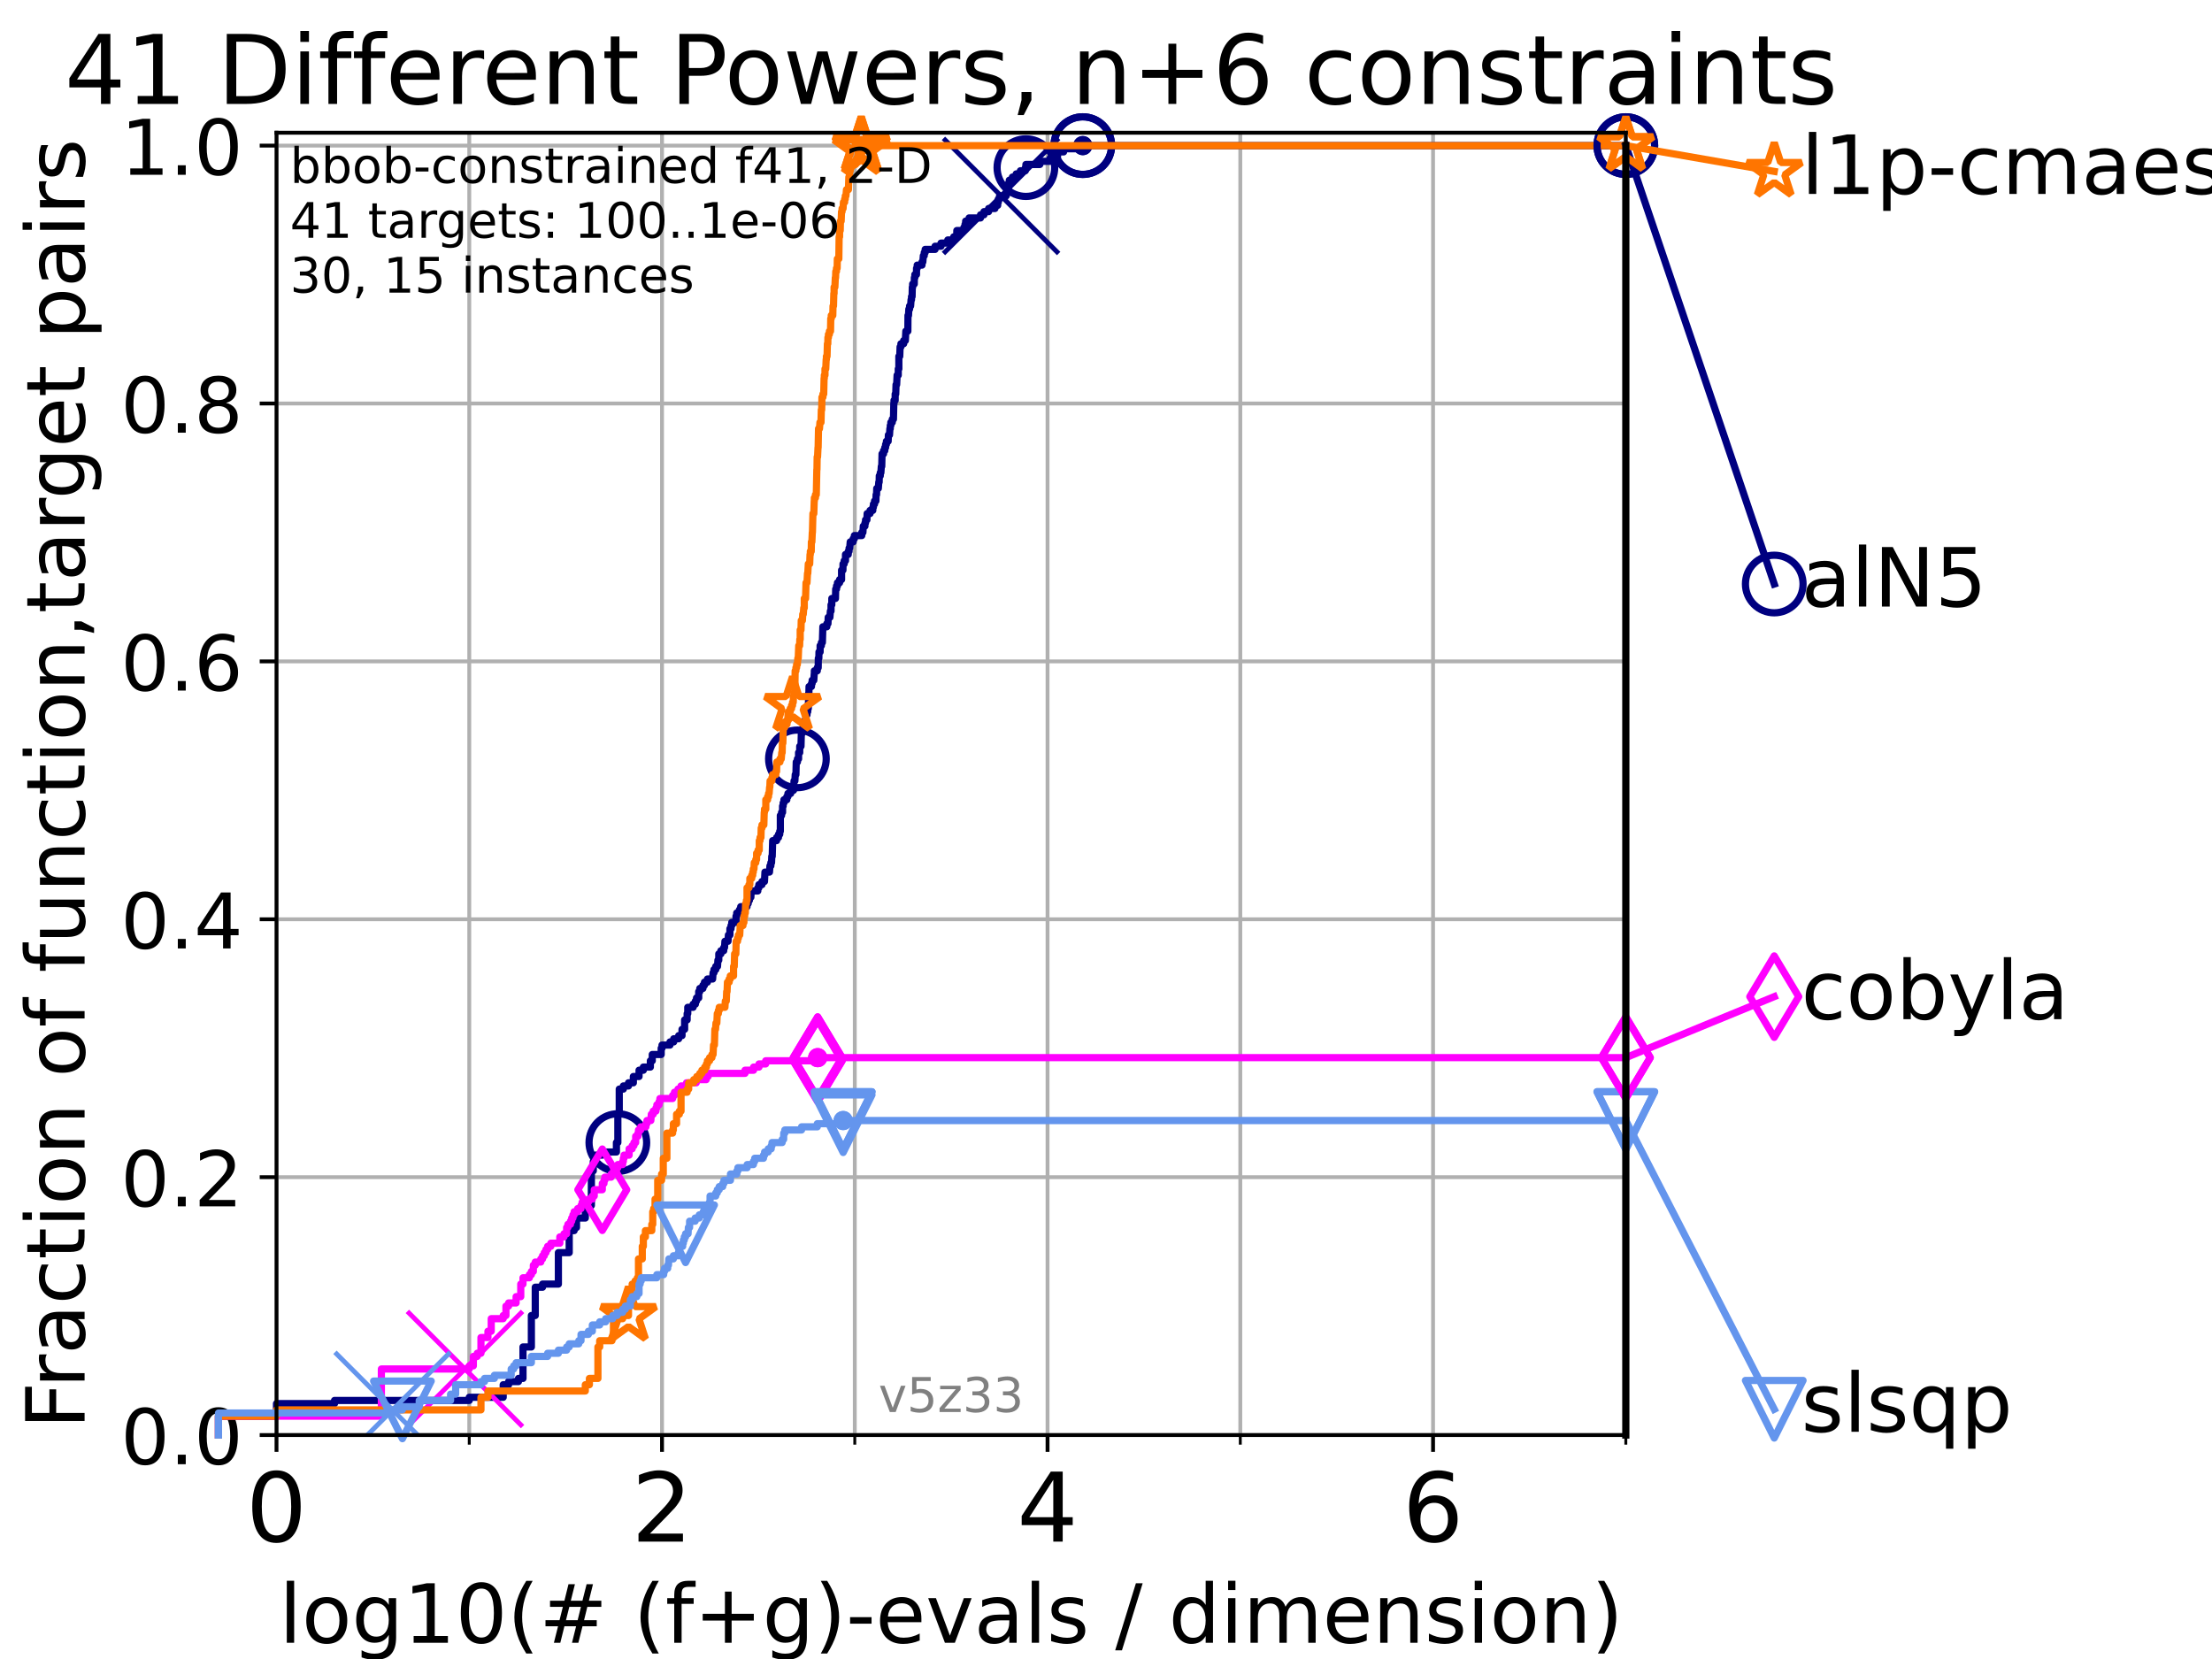 <?xml version="1.0" encoding="utf-8" standalone="no"?>
<!DOCTYPE svg PUBLIC "-//W3C//DTD SVG 1.1//EN"
  "http://www.w3.org/Graphics/SVG/1.1/DTD/svg11.dtd">
<!-- Created with matplotlib (https://matplotlib.org/) -->
<svg height="345.6pt" version="1.1" viewBox="0 0 460.8 345.6" width="460.8pt" xmlns="http://www.w3.org/2000/svg" xmlns:xlink="http://www.w3.org/1999/xlink">
 <defs>
  <style type="text/css">*{stroke-linecap:butt;stroke-linejoin:round;}</style>
 </defs>
 <g id="figure_1">
  <g id="patch_1">
   <path d="M 0 345.6 
L 460.8 345.6 
L 460.8 0 
L 0 0 
z
" style="fill:#ffffff;"/>
  </g>
  <g id="axes_1">
   <g id="patch_2">
    <path d="M 57.6 298.944 
L 338.688 298.944 
L 338.688 27.648 
L 57.6 27.648 
z
" style="fill:#ffffff;"/>
   </g>
   <g id="matplotlib.axis_1">
    <g id="xtick_1">
     <g id="line2d_1">
      <path clip-path="url(#p8a6f1bdc26)" d="M 57.6 298.944 
L 57.6 27.648 
" style="fill:none;stroke:#b0b0b0;stroke-linecap:square;stroke-width:0.8;"/>
     </g>
     <g id="line2d_2">
      <defs>
       <path d="M 0 0 
L 0 3.5 
" id="m807a5c4bb1" style="stroke:#000000;stroke-width:0.8;"/>
      </defs>
      <g>
       <use style="stroke:#000000;stroke-width:0.8;" x="57.6" xlink:href="#m807a5c4bb1" y="298.944"/>
      </g>
     </g>
     <g id="text_1">
      <!-- 0 -->
      <g transform="translate(51.237 321.141)scale(0.2 -0.2)">
       <defs>
        <path d="M 31.781 66.406 
Q 24.172 66.406 20.328 58.906 
Q 16.5 51.422 16.5 36.375 
Q 16.5 21.391 20.328 13.891 
Q 24.172 6.391 31.781 6.391 
Q 39.453 6.391 43.281 13.891 
Q 47.125 21.391 47.125 36.375 
Q 47.125 51.422 43.281 58.906 
Q 39.453 66.406 31.781 66.406 
z
M 31.781 74.219 
Q 44.047 74.219 50.516 64.516 
Q 56.984 54.828 56.984 36.375 
Q 56.984 17.969 50.516 8.266 
Q 44.047 -1.422 31.781 -1.422 
Q 19.531 -1.422 13.062 8.266 
Q 6.594 17.969 6.594 36.375 
Q 6.594 54.828 13.062 64.516 
Q 19.531 74.219 31.781 74.219 
z
" id="DejaVuSans-48"/>
       </defs>
       <use xlink:href="#DejaVuSans-48"/>
      </g>
     </g>
    </g>
    <g id="xtick_2">
     <g id="line2d_3">
      <path clip-path="url(#p8a6f1bdc26)" d="M 137.911 298.944 
L 137.911 27.648 
" style="fill:none;stroke:#b0b0b0;stroke-linecap:square;stroke-width:0.8;"/>
     </g>
     <g id="line2d_4">
      <g>
       <use style="stroke:#000000;stroke-width:0.8;" x="137.911" xlink:href="#m807a5c4bb1" y="298.944"/>
      </g>
     </g>
     <g id="text_2">
      <!-- 2 -->
      <g transform="translate(131.548 321.141)scale(0.2 -0.2)">
       <defs>
        <path d="M 19.188 8.297 
L 53.609 8.297 
L 53.609 0 
L 7.328 0 
L 7.328 8.297 
Q 12.938 14.109 22.625 23.891 
Q 32.328 33.688 34.812 36.531 
Q 39.547 41.844 41.422 45.531 
Q 43.312 49.219 43.312 52.781 
Q 43.312 58.594 39.234 62.25 
Q 35.156 65.922 28.609 65.922 
Q 23.969 65.922 18.812 64.312 
Q 13.672 62.703 7.812 59.422 
L 7.812 69.391 
Q 13.766 71.781 18.938 73 
Q 24.125 74.219 28.422 74.219 
Q 39.75 74.219 46.484 68.547 
Q 53.219 62.891 53.219 53.422 
Q 53.219 48.922 51.531 44.891 
Q 49.859 40.875 45.406 35.406 
Q 44.188 33.984 37.641 27.219 
Q 31.109 20.453 19.188 8.297 
z
" id="DejaVuSans-50"/>
       </defs>
       <use xlink:href="#DejaVuSans-50"/>
      </g>
     </g>
    </g>
    <g id="xtick_3">
     <g id="line2d_5">
      <path clip-path="url(#p8a6f1bdc26)" d="M 218.222 298.944 
L 218.222 27.648 
" style="fill:none;stroke:#b0b0b0;stroke-linecap:square;stroke-width:0.8;"/>
     </g>
     <g id="line2d_6">
      <g>
       <use style="stroke:#000000;stroke-width:0.8;" x="218.222" xlink:href="#m807a5c4bb1" y="298.944"/>
      </g>
     </g>
     <g id="text_3">
      <!-- 4 -->
      <g transform="translate(211.859 321.141)scale(0.2 -0.2)">
       <defs>
        <path d="M 37.797 64.312 
L 12.891 25.391 
L 37.797 25.391 
z
M 35.203 72.906 
L 47.609 72.906 
L 47.609 25.391 
L 58.016 25.391 
L 58.016 17.188 
L 47.609 17.188 
L 47.609 0 
L 37.797 0 
L 37.797 17.188 
L 4.891 17.188 
L 4.891 26.703 
z
" id="DejaVuSans-52"/>
       </defs>
       <use xlink:href="#DejaVuSans-52"/>
      </g>
     </g>
    </g>
    <g id="xtick_4">
     <g id="line2d_7">
      <path clip-path="url(#p8a6f1bdc26)" d="M 298.533 298.944 
L 298.533 27.648 
" style="fill:none;stroke:#b0b0b0;stroke-linecap:square;stroke-width:0.8;"/>
     </g>
     <g id="line2d_8">
      <g>
       <use style="stroke:#000000;stroke-width:0.8;" x="298.533" xlink:href="#m807a5c4bb1" y="298.944"/>
      </g>
     </g>
     <g id="text_4">
      <!-- 6 -->
      <g transform="translate(292.17 321.141)scale(0.2 -0.2)">
       <defs>
        <path d="M 33.016 40.375 
Q 26.375 40.375 22.484 35.828 
Q 18.609 31.297 18.609 23.391 
Q 18.609 15.531 22.484 10.953 
Q 26.375 6.391 33.016 6.391 
Q 39.656 6.391 43.531 10.953 
Q 47.406 15.531 47.406 23.391 
Q 47.406 31.297 43.531 35.828 
Q 39.656 40.375 33.016 40.375 
z
M 52.594 71.297 
L 52.594 62.312 
Q 48.875 64.062 45.094 64.984 
Q 41.312 65.922 37.594 65.922 
Q 27.828 65.922 22.672 59.328 
Q 17.531 52.734 16.797 39.406 
Q 19.672 43.656 24.016 45.922 
Q 28.375 48.188 33.594 48.188 
Q 44.578 48.188 50.953 41.516 
Q 57.328 34.859 57.328 23.391 
Q 57.328 12.156 50.688 5.359 
Q 44.047 -1.422 33.016 -1.422 
Q 20.359 -1.422 13.672 8.266 
Q 6.984 17.969 6.984 36.375 
Q 6.984 53.656 15.188 63.938 
Q 23.391 74.219 37.203 74.219 
Q 40.922 74.219 44.703 73.484 
Q 48.484 72.75 52.594 71.297 
z
" id="DejaVuSans-54"/>
       </defs>
       <use xlink:href="#DejaVuSans-54"/>
      </g>
     </g>
    </g>
    <g id="xtick_5">
     <g id="line2d_9">
      <path clip-path="url(#p8a6f1bdc26)" d="M 97.755 298.944 
L 97.755 27.648 
" style="fill:none;stroke:#b0b0b0;stroke-linecap:square;stroke-width:0.8;"/>
     </g>
     <g id="line2d_10">
      <defs>
       <path d="M 0 0 
L 0 2 
" id="m73ab9b7442" style="stroke:#000000;stroke-width:0.6;"/>
      </defs>
      <g>
       <use style="stroke:#000000;stroke-width:0.6;" x="97.755" xlink:href="#m73ab9b7442" y="298.944"/>
      </g>
     </g>
    </g>
    <g id="xtick_6">
     <g id="line2d_11">
      <path clip-path="url(#p8a6f1bdc26)" d="M 178.066 298.944 
L 178.066 27.648 
" style="fill:none;stroke:#b0b0b0;stroke-linecap:square;stroke-width:0.8;"/>
     </g>
     <g id="line2d_12">
      <g>
       <use style="stroke:#000000;stroke-width:0.6;" x="178.066" xlink:href="#m73ab9b7442" y="298.944"/>
      </g>
     </g>
    </g>
    <g id="xtick_7">
     <g id="line2d_13">
      <path clip-path="url(#p8a6f1bdc26)" d="M 258.377 298.944 
L 258.377 27.648 
" style="fill:none;stroke:#b0b0b0;stroke-linecap:square;stroke-width:0.8;"/>
     </g>
     <g id="line2d_14">
      <g>
       <use style="stroke:#000000;stroke-width:0.6;" x="258.377" xlink:href="#m73ab9b7442" y="298.944"/>
      </g>
     </g>
    </g>
    <g id="xtick_8">
     <g id="line2d_15">
      <path clip-path="url(#p8a6f1bdc26)" d="M 338.688 298.944 
L 338.688 27.648 
" style="fill:none;stroke:#b0b0b0;stroke-linecap:square;stroke-width:0.8;"/>
     </g>
     <g id="line2d_16">
      <g>
       <use style="stroke:#000000;stroke-width:0.6;" x="338.688" xlink:href="#m73ab9b7442" y="298.944"/>
      </g>
     </g>
    </g>
    <g id="text_5">
     <!-- log10(# (f+g)-evals / dimension) -->
     <g transform="translate(58.145 342.218)scale(0.17 -0.17)">
      <defs>
       <path d="M 9.422 75.984 
L 18.406 75.984 
L 18.406 0 
L 9.422 0 
z
" id="DejaVuSans-108"/>
       <path d="M 30.609 48.391 
Q 23.391 48.391 19.188 42.75 
Q 14.984 37.109 14.984 27.297 
Q 14.984 17.484 19.156 11.844 
Q 23.344 6.203 30.609 6.203 
Q 37.797 6.203 41.984 11.859 
Q 46.188 17.531 46.188 27.297 
Q 46.188 37.016 41.984 42.703 
Q 37.797 48.391 30.609 48.391 
z
M 30.609 56 
Q 42.328 56 49.016 48.375 
Q 55.719 40.766 55.719 27.297 
Q 55.719 13.875 49.016 6.219 
Q 42.328 -1.422 30.609 -1.422 
Q 18.844 -1.422 12.172 6.219 
Q 5.516 13.875 5.516 27.297 
Q 5.516 40.766 12.172 48.375 
Q 18.844 56 30.609 56 
z
" id="DejaVuSans-111"/>
       <path d="M 45.406 27.984 
Q 45.406 37.75 41.375 43.109 
Q 37.359 48.484 30.078 48.484 
Q 22.859 48.484 18.828 43.109 
Q 14.797 37.75 14.797 27.984 
Q 14.797 18.266 18.828 12.891 
Q 22.859 7.516 30.078 7.516 
Q 37.359 7.516 41.375 12.891 
Q 45.406 18.266 45.406 27.984 
z
M 54.391 6.781 
Q 54.391 -7.172 48.188 -13.984 
Q 42 -20.797 29.203 -20.797 
Q 24.469 -20.797 20.266 -20.094 
Q 16.062 -19.391 12.109 -17.922 
L 12.109 -9.188 
Q 16.062 -11.328 19.922 -12.344 
Q 23.781 -13.375 27.781 -13.375 
Q 36.625 -13.375 41.016 -8.766 
Q 45.406 -4.156 45.406 5.172 
L 45.406 9.625 
Q 42.625 4.781 38.281 2.391 
Q 33.938 0 27.875 0 
Q 17.828 0 11.672 7.656 
Q 5.516 15.328 5.516 27.984 
Q 5.516 40.672 11.672 48.328 
Q 17.828 56 27.875 56 
Q 33.938 56 38.281 53.609 
Q 42.625 51.219 45.406 46.391 
L 45.406 54.688 
L 54.391 54.688 
z
" id="DejaVuSans-103"/>
       <path d="M 12.406 8.297 
L 28.516 8.297 
L 28.516 63.922 
L 10.984 60.406 
L 10.984 69.391 
L 28.422 72.906 
L 38.281 72.906 
L 38.281 8.297 
L 54.391 8.297 
L 54.391 0 
L 12.406 0 
z
" id="DejaVuSans-49"/>
       <path d="M 31 75.875 
Q 24.469 64.656 21.281 53.656 
Q 18.109 42.672 18.109 31.391 
Q 18.109 20.125 21.312 9.062 
Q 24.516 -2 31 -13.188 
L 23.188 -13.188 
Q 15.875 -1.703 12.234 9.375 
Q 8.594 20.453 8.594 31.391 
Q 8.594 42.281 12.203 53.312 
Q 15.828 64.359 23.188 75.875 
z
" id="DejaVuSans-40"/>
       <path d="M 51.125 44 
L 36.922 44 
L 32.812 27.688 
L 47.125 27.688 
z
M 43.797 71.781 
L 38.719 51.516 
L 52.984 51.516 
L 58.109 71.781 
L 65.922 71.781 
L 60.891 51.516 
L 76.125 51.516 
L 76.125 44 
L 58.984 44 
L 54.984 27.688 
L 70.516 27.688 
L 70.516 20.219 
L 53.078 20.219 
L 48 0 
L 40.188 0 
L 45.219 20.219 
L 30.906 20.219 
L 25.875 0 
L 18.016 0 
L 23.094 20.219 
L 7.719 20.219 
L 7.719 27.688 
L 24.906 27.688 
L 29 44 
L 13.281 44 
L 13.281 51.516 
L 30.906 51.516 
L 35.891 71.781 
z
" id="DejaVuSans-35"/>
       <path id="DejaVuSans-32"/>
       <path d="M 37.109 75.984 
L 37.109 68.5 
L 28.516 68.5 
Q 23.688 68.5 21.797 66.547 
Q 19.922 64.594 19.922 59.516 
L 19.922 54.688 
L 34.719 54.688 
L 34.719 47.703 
L 19.922 47.703 
L 19.922 0 
L 10.891 0 
L 10.891 47.703 
L 2.297 47.703 
L 2.297 54.688 
L 10.891 54.688 
L 10.891 58.5 
Q 10.891 67.625 15.141 71.797 
Q 19.391 75.984 28.609 75.984 
z
" id="DejaVuSans-102"/>
       <path d="M 46 62.703 
L 46 35.5 
L 73.188 35.5 
L 73.188 27.203 
L 46 27.203 
L 46 0 
L 37.797 0 
L 37.797 27.203 
L 10.594 27.203 
L 10.594 35.5 
L 37.797 35.5 
L 37.797 62.703 
z
" id="DejaVuSans-43"/>
       <path d="M 8.016 75.875 
L 15.828 75.875 
Q 23.141 64.359 26.781 53.312 
Q 30.422 42.281 30.422 31.391 
Q 30.422 20.453 26.781 9.375 
Q 23.141 -1.703 15.828 -13.188 
L 8.016 -13.188 
Q 14.5 -2 17.703 9.062 
Q 20.906 20.125 20.906 31.391 
Q 20.906 42.672 17.703 53.656 
Q 14.5 64.656 8.016 75.875 
z
" id="DejaVuSans-41"/>
       <path d="M 4.891 31.391 
L 31.203 31.391 
L 31.203 23.391 
L 4.891 23.391 
z
" id="DejaVuSans-45"/>
       <path d="M 56.203 29.594 
L 56.203 25.203 
L 14.891 25.203 
Q 15.484 15.922 20.484 11.062 
Q 25.484 6.203 34.422 6.203 
Q 39.594 6.203 44.453 7.469 
Q 49.312 8.734 54.109 11.281 
L 54.109 2.781 
Q 49.266 0.734 44.188 -0.344 
Q 39.109 -1.422 33.891 -1.422 
Q 20.797 -1.422 13.156 6.188 
Q 5.516 13.812 5.516 26.812 
Q 5.516 40.234 12.766 48.109 
Q 20.016 56 32.328 56 
Q 43.359 56 49.781 48.891 
Q 56.203 41.797 56.203 29.594 
z
M 47.219 32.234 
Q 47.125 39.594 43.094 43.984 
Q 39.062 48.391 32.422 48.391 
Q 24.906 48.391 20.391 44.141 
Q 15.875 39.891 15.188 32.172 
z
" id="DejaVuSans-101"/>
       <path d="M 2.984 54.688 
L 12.5 54.688 
L 29.594 8.797 
L 46.688 54.688 
L 56.203 54.688 
L 35.688 0 
L 23.484 0 
z
" id="DejaVuSans-118"/>
       <path d="M 34.281 27.484 
Q 23.391 27.484 19.188 25 
Q 14.984 22.516 14.984 16.5 
Q 14.984 11.719 18.141 8.906 
Q 21.297 6.109 26.703 6.109 
Q 34.188 6.109 38.703 11.406 
Q 43.219 16.703 43.219 25.484 
L 43.219 27.484 
z
M 52.203 31.203 
L 52.203 0 
L 43.219 0 
L 43.219 8.297 
Q 40.141 3.328 35.547 0.953 
Q 30.953 -1.422 24.312 -1.422 
Q 15.922 -1.422 10.953 3.297 
Q 6 8.016 6 15.922 
Q 6 25.141 12.172 29.828 
Q 18.359 34.516 30.609 34.516 
L 43.219 34.516 
L 43.219 35.406 
Q 43.219 41.609 39.141 45 
Q 35.062 48.391 27.688 48.391 
Q 23 48.391 18.547 47.266 
Q 14.109 46.141 10.016 43.891 
L 10.016 52.203 
Q 14.938 54.109 19.578 55.047 
Q 24.219 56 28.609 56 
Q 40.484 56 46.344 49.844 
Q 52.203 43.703 52.203 31.203 
z
" id="DejaVuSans-97"/>
       <path d="M 44.281 53.078 
L 44.281 44.578 
Q 40.484 46.531 36.375 47.5 
Q 32.281 48.484 27.875 48.484 
Q 21.188 48.484 17.844 46.438 
Q 14.5 44.391 14.5 40.281 
Q 14.5 37.156 16.891 35.375 
Q 19.281 33.594 26.516 31.984 
L 29.594 31.297 
Q 39.156 29.25 43.188 25.516 
Q 47.219 21.781 47.219 15.094 
Q 47.219 7.469 41.188 3.016 
Q 35.156 -1.422 24.609 -1.422 
Q 20.219 -1.422 15.453 -0.562 
Q 10.688 0.297 5.422 2 
L 5.422 11.281 
Q 10.406 8.688 15.234 7.391 
Q 20.062 6.109 24.812 6.109 
Q 31.156 6.109 34.562 8.281 
Q 37.984 10.453 37.984 14.406 
Q 37.984 18.062 35.516 20.016 
Q 33.062 21.969 24.703 23.781 
L 21.578 24.516 
Q 13.234 26.266 9.516 29.906 
Q 5.812 33.547 5.812 39.891 
Q 5.812 47.609 11.281 51.797 
Q 16.75 56 26.812 56 
Q 31.781 56 36.172 55.266 
Q 40.578 54.547 44.281 53.078 
z
" id="DejaVuSans-115"/>
       <path d="M 25.391 72.906 
L 33.688 72.906 
L 8.297 -9.281 
L 0 -9.281 
z
" id="DejaVuSans-47"/>
       <path d="M 45.406 46.391 
L 45.406 75.984 
L 54.391 75.984 
L 54.391 0 
L 45.406 0 
L 45.406 8.203 
Q 42.578 3.328 38.25 0.953 
Q 33.938 -1.422 27.875 -1.422 
Q 17.969 -1.422 11.734 6.484 
Q 5.516 14.406 5.516 27.297 
Q 5.516 40.188 11.734 48.094 
Q 17.969 56 27.875 56 
Q 33.938 56 38.25 53.625 
Q 42.578 51.266 45.406 46.391 
z
M 14.797 27.297 
Q 14.797 17.391 18.875 11.75 
Q 22.953 6.109 30.078 6.109 
Q 37.203 6.109 41.297 11.75 
Q 45.406 17.391 45.406 27.297 
Q 45.406 37.203 41.297 42.844 
Q 37.203 48.484 30.078 48.484 
Q 22.953 48.484 18.875 42.844 
Q 14.797 37.203 14.797 27.297 
z
" id="DejaVuSans-100"/>
       <path d="M 9.422 54.688 
L 18.406 54.688 
L 18.406 0 
L 9.422 0 
z
M 9.422 75.984 
L 18.406 75.984 
L 18.406 64.594 
L 9.422 64.594 
z
" id="DejaVuSans-105"/>
       <path d="M 52 44.188 
Q 55.375 50.25 60.062 53.125 
Q 64.75 56 71.094 56 
Q 79.641 56 84.281 50.016 
Q 88.922 44.047 88.922 33.016 
L 88.922 0 
L 79.891 0 
L 79.891 32.719 
Q 79.891 40.578 77.094 44.375 
Q 74.312 48.188 68.609 48.188 
Q 61.625 48.188 57.562 43.547 
Q 53.516 38.922 53.516 30.906 
L 53.516 0 
L 44.484 0 
L 44.484 32.719 
Q 44.484 40.625 41.703 44.406 
Q 38.922 48.188 33.109 48.188 
Q 26.219 48.188 22.156 43.531 
Q 18.109 38.875 18.109 30.906 
L 18.109 0 
L 9.078 0 
L 9.078 54.688 
L 18.109 54.688 
L 18.109 46.188 
Q 21.188 51.219 25.484 53.609 
Q 29.781 56 35.688 56 
Q 41.656 56 45.828 52.969 
Q 50 49.953 52 44.188 
z
" id="DejaVuSans-109"/>
       <path d="M 54.891 33.016 
L 54.891 0 
L 45.906 0 
L 45.906 32.719 
Q 45.906 40.484 42.875 44.328 
Q 39.844 48.188 33.797 48.188 
Q 26.516 48.188 22.312 43.547 
Q 18.109 38.922 18.109 30.906 
L 18.109 0 
L 9.078 0 
L 9.078 54.688 
L 18.109 54.688 
L 18.109 46.188 
Q 21.344 51.125 25.703 53.562 
Q 30.078 56 35.797 56 
Q 45.219 56 50.047 50.172 
Q 54.891 44.344 54.891 33.016 
z
" id="DejaVuSans-110"/>
      </defs>
      <use xlink:href="#DejaVuSans-108"/>
      <use x="27.783" xlink:href="#DejaVuSans-111"/>
      <use x="88.965" xlink:href="#DejaVuSans-103"/>
      <use x="152.441" xlink:href="#DejaVuSans-49"/>
      <use x="216.064" xlink:href="#DejaVuSans-48"/>
      <use x="279.688" xlink:href="#DejaVuSans-40"/>
      <use x="318.701" xlink:href="#DejaVuSans-35"/>
      <use x="402.49" xlink:href="#DejaVuSans-32"/>
      <use x="434.277" xlink:href="#DejaVuSans-40"/>
      <use x="473.291" xlink:href="#DejaVuSans-102"/>
      <use x="508.496" xlink:href="#DejaVuSans-43"/>
      <use x="592.285" xlink:href="#DejaVuSans-103"/>
      <use x="655.762" xlink:href="#DejaVuSans-41"/>
      <use x="694.775" xlink:href="#DejaVuSans-45"/>
      <use x="730.859" xlink:href="#DejaVuSans-101"/>
      <use x="792.383" xlink:href="#DejaVuSans-118"/>
      <use x="851.562" xlink:href="#DejaVuSans-97"/>
      <use x="912.842" xlink:href="#DejaVuSans-108"/>
      <use x="940.625" xlink:href="#DejaVuSans-115"/>
      <use x="992.725" xlink:href="#DejaVuSans-32"/>
      <use x="1024.512" xlink:href="#DejaVuSans-47"/>
      <use x="1058.203" xlink:href="#DejaVuSans-32"/>
      <use x="1089.99" xlink:href="#DejaVuSans-100"/>
      <use x="1153.467" xlink:href="#DejaVuSans-105"/>
      <use x="1181.25" xlink:href="#DejaVuSans-109"/>
      <use x="1278.662" xlink:href="#DejaVuSans-101"/>
      <use x="1340.186" xlink:href="#DejaVuSans-110"/>
      <use x="1403.564" xlink:href="#DejaVuSans-115"/>
      <use x="1455.664" xlink:href="#DejaVuSans-105"/>
      <use x="1483.447" xlink:href="#DejaVuSans-111"/>
      <use x="1544.629" xlink:href="#DejaVuSans-110"/>
      <use x="1608.008" xlink:href="#DejaVuSans-41"/>
     </g>
    </g>
   </g>
   <g id="matplotlib.axis_2">
    <g id="ytick_1">
     <g id="line2d_17">
      <path clip-path="url(#p8a6f1bdc26)" d="M 57.6 298.944 
L 338.688 298.944 
" style="fill:none;stroke:#b0b0b0;stroke-linecap:square;stroke-width:0.8;"/>
     </g>
     <g id="line2d_18">
      <defs>
       <path d="M 0 0 
L -3.5 0 
" id="m5491e4228f" style="stroke:#000000;stroke-width:0.8;"/>
      </defs>
      <g>
       <use style="stroke:#000000;stroke-width:0.8;" x="57.6" xlink:href="#m5491e4228f" y="298.944"/>
      </g>
     </g>
     <g id="text_6">
      <!-- 0.0 -->
      <g transform="translate(25.155 305.023)scale(0.16 -0.16)">
       <defs>
        <path d="M 10.688 12.406 
L 21 12.406 
L 21 0 
L 10.688 0 
z
" id="DejaVuSans-46"/>
       </defs>
       <use xlink:href="#DejaVuSans-48"/>
       <use x="63.623" xlink:href="#DejaVuSans-46"/>
       <use x="95.41" xlink:href="#DejaVuSans-48"/>
      </g>
     </g>
    </g>
    <g id="ytick_2">
     <g id="line2d_19">
      <path clip-path="url(#p8a6f1bdc26)" d="M 57.6 245.222 
L 338.688 245.222 
" style="fill:none;stroke:#b0b0b0;stroke-linecap:square;stroke-width:0.8;"/>
     </g>
     <g id="line2d_20">
      <g>
       <use style="stroke:#000000;stroke-width:0.8;" x="57.6" xlink:href="#m5491e4228f" y="245.222"/>
      </g>
     </g>
     <g id="text_7">
      <!-- 0.2 -->
      <g transform="translate(25.155 251.301)scale(0.16 -0.16)">
       <use xlink:href="#DejaVuSans-48"/>
       <use x="63.623" xlink:href="#DejaVuSans-46"/>
       <use x="95.41" xlink:href="#DejaVuSans-50"/>
      </g>
     </g>
    </g>
    <g id="ytick_3">
     <g id="line2d_21">
      <path clip-path="url(#p8a6f1bdc26)" d="M 57.6 191.5 
L 338.688 191.5 
" style="fill:none;stroke:#b0b0b0;stroke-linecap:square;stroke-width:0.8;"/>
     </g>
     <g id="line2d_22">
      <g>
       <use style="stroke:#000000;stroke-width:0.8;" x="57.6" xlink:href="#m5491e4228f" y="191.5"/>
      </g>
     </g>
     <g id="text_8">
      <!-- 0.4 -->
      <g transform="translate(25.155 197.579)scale(0.16 -0.16)">
       <use xlink:href="#DejaVuSans-48"/>
       <use x="63.623" xlink:href="#DejaVuSans-46"/>
       <use x="95.41" xlink:href="#DejaVuSans-52"/>
      </g>
     </g>
    </g>
    <g id="ytick_4">
     <g id="line2d_23">
      <path clip-path="url(#p8a6f1bdc26)" d="M 57.6 137.778 
L 338.688 137.778 
" style="fill:none;stroke:#b0b0b0;stroke-linecap:square;stroke-width:0.8;"/>
     </g>
     <g id="line2d_24">
      <g>
       <use style="stroke:#000000;stroke-width:0.8;" x="57.6" xlink:href="#m5491e4228f" y="137.778"/>
      </g>
     </g>
     <g id="text_9">
      <!-- 0.6 -->
      <g transform="translate(25.155 143.857)scale(0.16 -0.16)">
       <use xlink:href="#DejaVuSans-48"/>
       <use x="63.623" xlink:href="#DejaVuSans-46"/>
       <use x="95.41" xlink:href="#DejaVuSans-54"/>
      </g>
     </g>
    </g>
    <g id="ytick_5">
     <g id="line2d_25">
      <path clip-path="url(#p8a6f1bdc26)" d="M 57.6 84.056 
L 338.688 84.056 
" style="fill:none;stroke:#b0b0b0;stroke-linecap:square;stroke-width:0.8;"/>
     </g>
     <g id="line2d_26">
      <g>
       <use style="stroke:#000000;stroke-width:0.8;" x="57.6" xlink:href="#m5491e4228f" y="84.056"/>
      </g>
     </g>
     <g id="text_10">
      <!-- 0.8 -->
      <g transform="translate(25.155 90.135)scale(0.16 -0.16)">
       <defs>
        <path d="M 31.781 34.625 
Q 24.75 34.625 20.719 30.859 
Q 16.703 27.094 16.703 20.516 
Q 16.703 13.922 20.719 10.156 
Q 24.75 6.391 31.781 6.391 
Q 38.812 6.391 42.859 10.172 
Q 46.922 13.969 46.922 20.516 
Q 46.922 27.094 42.891 30.859 
Q 38.875 34.625 31.781 34.625 
z
M 21.922 38.812 
Q 15.578 40.375 12.031 44.719 
Q 8.5 49.078 8.5 55.328 
Q 8.5 64.062 14.719 69.141 
Q 20.953 74.219 31.781 74.219 
Q 42.672 74.219 48.875 69.141 
Q 55.078 64.062 55.078 55.328 
Q 55.078 49.078 51.531 44.719 
Q 48 40.375 41.703 38.812 
Q 48.828 37.156 52.797 32.312 
Q 56.781 27.484 56.781 20.516 
Q 56.781 9.906 50.312 4.234 
Q 43.844 -1.422 31.781 -1.422 
Q 19.734 -1.422 13.25 4.234 
Q 6.781 9.906 6.781 20.516 
Q 6.781 27.484 10.781 32.312 
Q 14.797 37.156 21.922 38.812 
z
M 18.312 54.391 
Q 18.312 48.734 21.844 45.562 
Q 25.391 42.391 31.781 42.391 
Q 38.141 42.391 41.719 45.562 
Q 45.312 48.734 45.312 54.391 
Q 45.312 60.062 41.719 63.234 
Q 38.141 66.406 31.781 66.406 
Q 25.391 66.406 21.844 63.234 
Q 18.312 60.062 18.312 54.391 
z
" id="DejaVuSans-56"/>
       </defs>
       <use xlink:href="#DejaVuSans-48"/>
       <use x="63.623" xlink:href="#DejaVuSans-46"/>
       <use x="95.41" xlink:href="#DejaVuSans-56"/>
      </g>
     </g>
    </g>
    <g id="ytick_6">
     <g id="line2d_27">
      <path clip-path="url(#p8a6f1bdc26)" d="M 57.6 30.334 
L 338.688 30.334 
" style="fill:none;stroke:#b0b0b0;stroke-linecap:square;stroke-width:0.8;"/>
     </g>
     <g id="line2d_28">
      <g>
       <use style="stroke:#000000;stroke-width:0.8;" x="57.6" xlink:href="#m5491e4228f" y="30.334"/>
      </g>
     </g>
     <g id="text_11">
      <!-- 1.0 -->
      <g transform="translate(25.155 36.413)scale(0.16 -0.16)">
       <use xlink:href="#DejaVuSans-49"/>
       <use x="63.623" xlink:href="#DejaVuSans-46"/>
       <use x="95.41" xlink:href="#DejaVuSans-48"/>
      </g>
     </g>
    </g>
    <g id="text_12">
     <!-- Fraction of function,target pairs -->
     <g transform="translate(17.62 297.681)rotate(-90)scale(0.17 -0.17)">
      <defs>
       <path d="M 9.812 72.906 
L 51.703 72.906 
L 51.703 64.594 
L 19.672 64.594 
L 19.672 43.109 
L 48.578 43.109 
L 48.578 34.812 
L 19.672 34.812 
L 19.672 0 
L 9.812 0 
z
" id="DejaVuSans-70"/>
       <path d="M 41.109 46.297 
Q 39.594 47.172 37.812 47.578 
Q 36.031 48 33.891 48 
Q 26.266 48 22.188 43.047 
Q 18.109 38.094 18.109 28.812 
L 18.109 0 
L 9.078 0 
L 9.078 54.688 
L 18.109 54.688 
L 18.109 46.188 
Q 20.953 51.172 25.484 53.578 
Q 30.031 56 36.531 56 
Q 37.453 56 38.578 55.875 
Q 39.703 55.766 41.062 55.516 
z
" id="DejaVuSans-114"/>
       <path d="M 48.781 52.594 
L 48.781 44.188 
Q 44.969 46.297 41.141 47.344 
Q 37.312 48.391 33.406 48.391 
Q 24.656 48.391 19.812 42.844 
Q 14.984 37.312 14.984 27.297 
Q 14.984 17.281 19.812 11.734 
Q 24.656 6.203 33.406 6.203 
Q 37.312 6.203 41.141 7.25 
Q 44.969 8.297 48.781 10.406 
L 48.781 2.094 
Q 45.016 0.344 40.984 -0.531 
Q 36.969 -1.422 32.422 -1.422 
Q 20.062 -1.422 12.781 6.344 
Q 5.516 14.109 5.516 27.297 
Q 5.516 40.672 12.859 48.328 
Q 20.219 56 33.016 56 
Q 37.156 56 41.109 55.141 
Q 45.062 54.297 48.781 52.594 
z
" id="DejaVuSans-99"/>
       <path d="M 18.312 70.219 
L 18.312 54.688 
L 36.812 54.688 
L 36.812 47.703 
L 18.312 47.703 
L 18.312 18.016 
Q 18.312 11.328 20.141 9.422 
Q 21.969 7.516 27.594 7.516 
L 36.812 7.516 
L 36.812 0 
L 27.594 0 
Q 17.188 0 13.234 3.875 
Q 9.281 7.766 9.281 18.016 
L 9.281 47.703 
L 2.688 47.703 
L 2.688 54.688 
L 9.281 54.688 
L 9.281 70.219 
z
" id="DejaVuSans-116"/>
       <path d="M 8.5 21.578 
L 8.5 54.688 
L 17.484 54.688 
L 17.484 21.922 
Q 17.484 14.156 20.5 10.266 
Q 23.531 6.391 29.594 6.391 
Q 36.859 6.391 41.078 11.031 
Q 45.312 15.672 45.312 23.688 
L 45.312 54.688 
L 54.297 54.688 
L 54.297 0 
L 45.312 0 
L 45.312 8.406 
Q 42.047 3.422 37.719 1 
Q 33.406 -1.422 27.688 -1.422 
Q 18.266 -1.422 13.375 4.438 
Q 8.5 10.297 8.5 21.578 
z
M 31.109 56 
z
" id="DejaVuSans-117"/>
       <path d="M 11.719 12.406 
L 22.016 12.406 
L 22.016 4 
L 14.016 -11.625 
L 7.719 -11.625 
L 11.719 4 
z
" id="DejaVuSans-44"/>
       <path d="M 18.109 8.203 
L 18.109 -20.797 
L 9.078 -20.797 
L 9.078 54.688 
L 18.109 54.688 
L 18.109 46.391 
Q 20.953 51.266 25.266 53.625 
Q 29.594 56 35.594 56 
Q 45.562 56 51.781 48.094 
Q 58.016 40.188 58.016 27.297 
Q 58.016 14.406 51.781 6.484 
Q 45.562 -1.422 35.594 -1.422 
Q 29.594 -1.422 25.266 0.953 
Q 20.953 3.328 18.109 8.203 
z
M 48.688 27.297 
Q 48.688 37.203 44.609 42.844 
Q 40.531 48.484 33.406 48.484 
Q 26.266 48.484 22.188 42.844 
Q 18.109 37.203 18.109 27.297 
Q 18.109 17.391 22.188 11.75 
Q 26.266 6.109 33.406 6.109 
Q 40.531 6.109 44.609 11.75 
Q 48.688 17.391 48.688 27.297 
z
" id="DejaVuSans-112"/>
      </defs>
      <use xlink:href="#DejaVuSans-70"/>
      <use x="50.27" xlink:href="#DejaVuSans-114"/>
      <use x="91.383" xlink:href="#DejaVuSans-97"/>
      <use x="152.662" xlink:href="#DejaVuSans-99"/>
      <use x="207.643" xlink:href="#DejaVuSans-116"/>
      <use x="246.852" xlink:href="#DejaVuSans-105"/>
      <use x="274.635" xlink:href="#DejaVuSans-111"/>
      <use x="335.816" xlink:href="#DejaVuSans-110"/>
      <use x="399.195" xlink:href="#DejaVuSans-32"/>
      <use x="430.982" xlink:href="#DejaVuSans-111"/>
      <use x="492.164" xlink:href="#DejaVuSans-102"/>
      <use x="527.369" xlink:href="#DejaVuSans-32"/>
      <use x="559.156" xlink:href="#DejaVuSans-102"/>
      <use x="594.361" xlink:href="#DejaVuSans-117"/>
      <use x="657.74" xlink:href="#DejaVuSans-110"/>
      <use x="721.119" xlink:href="#DejaVuSans-99"/>
      <use x="776.1" xlink:href="#DejaVuSans-116"/>
      <use x="815.309" xlink:href="#DejaVuSans-105"/>
      <use x="843.092" xlink:href="#DejaVuSans-111"/>
      <use x="904.273" xlink:href="#DejaVuSans-110"/>
      <use x="967.652" xlink:href="#DejaVuSans-44"/>
      <use x="999.439" xlink:href="#DejaVuSans-116"/>
      <use x="1038.648" xlink:href="#DejaVuSans-97"/>
      <use x="1099.928" xlink:href="#DejaVuSans-114"/>
      <use x="1139.291" xlink:href="#DejaVuSans-103"/>
      <use x="1202.768" xlink:href="#DejaVuSans-101"/>
      <use x="1264.291" xlink:href="#DejaVuSans-116"/>
      <use x="1303.5" xlink:href="#DejaVuSans-32"/>
      <use x="1335.287" xlink:href="#DejaVuSans-112"/>
      <use x="1398.764" xlink:href="#DejaVuSans-97"/>
      <use x="1460.043" xlink:href="#DejaVuSans-105"/>
      <use x="1487.826" xlink:href="#DejaVuSans-114"/>
      <use x="1528.939" xlink:href="#DejaVuSans-115"/>
     </g>
    </g>
   </g>
   <g id="line2d_29">
    <defs>
     <path d="M 0 1.5 
C 0.398 1.5 0.779 1.342 1.061 1.061 
C 1.342 0.779 1.5 0.398 1.5 0 
C 1.5 -0.398 1.342 -0.779 1.061 -1.061 
C 0.779 -1.342 0.398 -1.5 0 -1.5 
C -0.398 -1.5 -0.779 -1.342 -1.061 -1.061 
C -1.342 -0.779 -1.5 -0.398 -1.5 0 
C -1.5 0.398 -1.342 0.779 -1.061 1.061 
C -0.779 1.342 -0.398 1.5 0 1.5 
z
" id="maa37227db0" style="stroke:#000080;"/>
    </defs>
    <g>
     <use style="fill:#000080;stroke:#000080;" x="225.567" xlink:href="#maa37227db0" y="30.334"/>
     <use style="fill:#000080;stroke:#000080;" x="225.567" xlink:href="#maa37227db0" y="30.334"/>
    </g>
   </g>
   <g id="line2d_30">
    <path d="M 45.512 298.944 
L 45.512 295.013 
L 57.6 295.013 
L 57.6 292.393 
L 69.688 292.393 
L 69.688 291.737 
L 97.755 291.737 
L 97.755 291.082 
L 104.826 291.082 
L 104.826 288.462 
L 105.952 288.462 
L 105.952 287.807 
L 108.006 287.807 
L 108.006 287.151 
L 108.949 287.151 
L 108.949 280.6 
L 110.694 280.6 
L 110.694 274.048 
L 111.506 274.048 
L 111.506 268.152 
L 113.023 268.152 
L 113.023 267.497 
L 116.323 267.497 
L 116.323 260.946 
L 118.577 260.946 
L 118.577 256.36 
L 119.603 256.36 
L 119.603 255.704 
L 120.094 255.704 
L 120.094 253.739 
L 121.931 253.739 
L 121.931 251.118 
L 123.193 251.118 
L 123.193 243.912 
L 123.594 243.912 
L 123.594 241.946 
L 123.985 241.946 
L 123.985 240.636 
L 125.471 240.636 
L 125.471 239.981 
L 128.411 239.981 
L 128.411 238.015 
L 128.709 238.015 
L 128.709 232.119 
L 129.002 232.119 
L 129.002 226.878 
L 129.853 226.878 
L 129.853 226.223 
L 130.927 226.223 
L 130.927 225.568 
L 131.938 225.568 
L 131.938 224.257 
L 133.125 224.257 
L 133.125 222.947 
L 134.019 222.947 
L 134.019 222.292 
L 135.482 222.292 
L 135.482 220.982 
L 135.879 220.982 
L 135.879 219.671 
L 137.736 219.671 
L 137.736 218.361 
L 137.911 218.361 
L 137.911 217.706 
L 139.573 217.706 
L 139.573 217.051 
L 140.348 217.051 
L 140.348 216.396 
L 141.379 216.396 
L 141.379 215.74 
L 142.079 215.74 
L 142.079 214.43 
L 142.62 214.43 
L 142.62 212.465 
L 143.144 212.465 
L 143.144 211.154 
L 143.273 211.154 
L 143.273 209.844 
L 144.391 209.844 
L 144.391 209.189 
L 144.865 209.189 
L 144.865 208.534 
L 145.098 208.534 
L 145.098 207.879 
L 145.554 207.879 
L 145.554 206.568 
L 145.777 206.568 
L 145.777 205.913 
L 146.431 205.913 
L 146.431 205.258 
L 146.749 205.258 
L 146.749 204.603 
L 147.369 204.603 
L 147.369 203.948 
L 148.45 203.948 
L 148.545 202.638 
L 148.733 202.638 
L 148.733 201.982 
L 149.104 201.982 
L 149.104 201.327 
L 149.468 201.327 
L 149.557 200.017 
L 149.735 200.017 
L 149.735 198.707 
L 150.172 198.707 
L 150.172 198.052 
L 150.766 198.052 
L 150.766 197.396 
L 150.933 197.396 
L 151.015 196.086 
L 151.661 196.086 
L 151.74 194.776 
L 152.053 194.776 
L 152.053 193.465 
L 152.284 193.465 
L 152.284 192.81 
L 152.436 192.81 
L 152.436 192.155 
L 153.323 192.155 
L 153.323 190.845 
L 153.467 190.845 
L 153.467 190.19 
L 154.029 190.19 
L 154.029 189.535 
L 154.304 189.535 
L 154.304 188.879 
L 155.616 188.879 
L 155.616 188.224 
L 155.867 188.224 
L 155.867 187.569 
L 156.114 187.569 
L 156.114 186.914 
L 156.418 186.914 
L 156.479 185.604 
L 157.865 185.604 
L 157.865 184.949 
L 158.086 184.949 
L 158.086 184.293 
L 158.732 184.293 
L 158.732 183.638 
L 159.253 183.638 
L 159.355 181.673 
L 160.298 181.673 
L 160.394 180.363 
L 160.585 180.363 
L 160.585 179.707 
L 160.727 179.707 
L 160.774 178.397 
L 160.868 178.397 
L 160.961 175.121 
L 161.779 175.121 
L 161.779 174.466 
L 162.174 174.466 
L 162.174 173.811 
L 162.432 173.811 
L 162.432 173.156 
L 162.56 173.156 
L 162.56 169.88 
L 162.813 169.88 
L 162.813 169.225 
L 163.021 169.225 
L 163.021 167.915 
L 163.144 167.915 
L 163.144 167.26 
L 163.307 167.26 
L 163.307 166.604 
L 163.907 166.604 
L 163.907 165.949 
L 164.141 165.949 
L 164.141 165.294 
L 164.713 165.294 
L 164.713 164.639 
L 165.303 164.639 
L 165.411 162.674 
L 165.59 162.674 
L 165.662 161.363 
L 165.803 161.363 
L 165.873 158.743 
L 166.117 158.743 
L 166.117 158.088 
L 166.358 158.088 
L 166.358 156.777 
L 166.595 156.777 
L 166.595 155.467 
L 166.862 155.467 
L 166.929 152.846 
L 167.06 152.846 
L 167.06 152.191 
L 167.288 152.191 
L 167.288 151.536 
L 167.417 151.536 
L 167.417 150.881 
L 167.545 150.881 
L 167.545 150.226 
L 167.892 150.226 
L 167.892 148.916 
L 168.11 148.916 
L 168.11 148.26 
L 168.263 148.26 
L 168.263 147.605 
L 168.385 147.605 
L 168.476 144.33 
L 168.506 144.33 
L 168.537 143.019 
L 169.041 143.019 
L 169.041 142.364 
L 169.187 142.364 
L 169.187 141.709 
L 169.532 141.709 
L 169.617 140.399 
L 169.645 140.399 
L 169.645 139.743 
L 170.256 139.743 
L 170.256 139.088 
L 170.446 139.088 
L 170.473 137.123 
L 170.581 137.123 
L 170.607 135.813 
L 170.846 135.813 
L 170.846 134.502 
L 171.108 134.502 
L 171.108 133.847 
L 171.315 133.847 
L 171.417 130.571 
L 172.24 130.571 
L 172.24 129.916 
L 172.482 129.916 
L 172.53 128.606 
L 172.886 128.606 
L 172.979 127.296 
L 173.119 127.296 
L 173.119 125.985 
L 173.28 125.985 
L 173.28 124.675 
L 174.044 124.675 
L 174.087 122.71 
L 174.262 122.71 
L 174.262 122.055 
L 174.456 122.055 
L 174.456 121.399 
L 174.901 121.399 
L 174.901 120.744 
L 175.314 120.744 
L 175.314 118.779 
L 175.598 118.779 
L 175.618 117.469 
L 175.857 117.469 
L 175.857 116.813 
L 176.132 116.813 
L 176.132 115.503 
L 176.707 115.503 
L 176.707 114.848 
L 176.876 114.848 
L 176.876 114.193 
L 177.006 114.193 
L 177.117 112.883 
L 177.732 112.883 
L 177.732 112.227 
L 177.979 112.227 
L 177.979 111.572 
L 179.521 111.572 
L 179.521 110.917 
L 179.76 110.917 
L 179.839 109.607 
L 180.182 109.607 
L 180.182 108.952 
L 180.305 108.952 
L 180.305 108.296 
L 180.594 108.296 
L 180.64 106.986 
L 181.246 106.986 
L 181.246 106.331 
L 181.818 106.331 
L 181.818 105.676 
L 181.944 105.676 
L 181.944 105.021 
L 182.18 105.021 
L 182.18 104.366 
L 182.466 104.366 
L 182.507 103.055 
L 182.601 103.055 
L 182.642 101.745 
L 182.974 101.745 
L 183.066 100.435 
L 183.144 100.435 
L 183.17 99.124 
L 183.377 99.124 
L 183.377 98.469 
L 183.505 98.469 
L 183.595 97.159 
L 183.683 97.159 
L 183.746 94.538 
L 184.058 94.538 
L 184.058 93.883 
L 184.316 93.883 
L 184.316 93.228 
L 184.486 93.228 
L 184.486 92.573 
L 184.654 92.573 
L 184.654 91.918 
L 185.021 91.918 
L 185.067 90.608 
L 185.299 90.608 
L 185.38 89.297 
L 185.46 89.297 
L 185.46 88.642 
L 185.574 88.642 
L 185.574 87.987 
L 185.877 87.987 
L 185.877 87.332 
L 186.121 87.332 
L 186.197 84.056 
L 186.241 84.056 
L 186.241 83.401 
L 186.479 83.401 
L 186.479 82.091 
L 186.597 82.091 
L 186.662 80.125 
L 186.789 80.125 
L 186.884 78.16 
L 187.124 78.16 
L 187.124 76.849 
L 187.248 76.849 
L 187.248 74.229 
L 187.433 74.229 
L 187.504 72.263 
L 187.675 72.263 
L 187.675 71.608 
L 188.249 71.608 
L 188.249 70.953 
L 188.605 70.953 
L 188.7 68.988 
L 189.122 68.988 
L 189.149 65.712 
L 189.26 65.712 
L 189.324 64.402 
L 189.479 64.402 
L 189.479 63.747 
L 189.695 63.747 
L 189.793 62.436 
L 189.882 62.436 
L 189.882 61.781 
L 190.005 61.781 
L 190.049 59.816 
L 190.119 59.816 
L 190.119 59.161 
L 190.457 59.161 
L 190.474 57.85 
L 190.576 57.85 
L 190.576 57.195 
L 190.922 57.195 
L 190.93 55.885 
L 191.071 55.885 
L 191.071 55.23 
L 192.068 55.23 
L 192.068 54.575 
L 192.239 54.575 
L 192.347 53.264 
L 192.538 53.264 
L 192.538 52.609 
L 192.728 52.609 
L 192.728 51.954 
L 194.79 51.954 
L 194.79 51.299 
L 196.028 51.299 
L 196.028 50.644 
L 197.439 50.644 
L 197.439 49.988 
L 198.68 49.988 
L 198.68 49.333 
L 199.29 49.333 
L 199.326 48.023 
L 200.802 48.023 
L 200.802 47.368 
L 201.038 47.368 
L 201.038 46.713 
L 201.163 46.713 
L 201.163 46.058 
L 201.881 46.058 
L 201.881 45.402 
L 204.258 45.402 
L 204.258 44.747 
L 204.977 44.747 
L 204.977 44.092 
L 205.944 44.092 
L 205.944 43.437 
L 207.268 43.437 
L 207.268 42.782 
L 207.837 42.782 
L 207.837 42.127 
L 207.969 42.127 
L 207.969 41.472 
L 208.225 41.472 
L 208.225 40.816 
L 209.602 40.816 
L 209.602 40.161 
L 209.986 40.161 
L 210.073 38.196 
L 210.255 38.196 
L 210.255 37.541 
L 210.904 37.541 
L 210.904 36.886 
L 211.69 36.886 
L 211.69 36.23 
L 212.565 36.23 
L 212.565 35.575 
L 213.593 35.575 
L 213.593 34.92 
L 213.713 34.92 
L 213.713 34.265 
L 216.621 34.265 
L 216.621 33.61 
L 218.764 33.61 
L 218.764 32.955 
L 220.284 32.955 
L 220.344 31.644 
L 221.57 31.644 
L 221.57 30.989 
L 225.567 30.989 
L 225.567 30.334 
L 338.688 30.334 
L 338.688 30.334 
" style="fill:none;stroke:#000080;stroke-linecap:square;stroke-width:1.5;"/>
   </g>
   <g id="line2d_31">
    <defs>
     <path d="M 0 6 
C 1.591 6 3.117 5.368 4.243 4.243 
C 5.368 3.117 6 1.591 6 0 
C 6 -1.591 5.368 -3.117 4.243 -4.243 
C 3.117 -5.368 1.591 -6 0 -6 
C -1.591 -6 -3.117 -5.368 -4.243 -4.243 
C -5.368 -3.117 -6 -1.591 -6 0 
C -6 1.591 -5.368 3.117 -4.243 4.243 
C -3.117 5.368 -1.591 6 0 6 
z
" id="md91f8b0af4" style="stroke:#000080;stroke-width:1.5;"/>
    </defs>
    <g>
     <use style="fill-opacity:0;stroke:#000080;stroke-width:1.5;" x="128.709" xlink:href="#md91f8b0af4" y="238.015"/>
     <use style="fill-opacity:0;stroke:#000080;stroke-width:1.5;" x="166.117" xlink:href="#md91f8b0af4" y="158.088"/>
     <use style="fill-opacity:0;stroke:#000080;stroke-width:1.5;" x="213.713" xlink:href="#md91f8b0af4" y="34.92"/>
     <use style="fill-opacity:0;stroke:#000080;stroke-width:1.5;" x="225.567" xlink:href="#md91f8b0af4" y="30.334"/>
     <use style="fill-opacity:0;stroke:#000080;stroke-width:1.5;" x="225.567" xlink:href="#md91f8b0af4" y="30.334"/>
     <use style="fill-opacity:0;stroke:#000080;stroke-width:1.5;" x="338.688" xlink:href="#md91f8b0af4" y="30.334"/>
    </g>
   </g>
   <g id="line2d_32">
    <path style="fill:none;stroke:#000080;stroke-linecap:square;stroke-width:1.5;"/>
    <g/>
   </g>
   <g id="line2d_33">
    <path clip-path="url(#p8a6f1bdc26)" d="M 208.538 40.816 
" style="fill:none;stroke:#000080;stroke-linecap:square;stroke-width:1.5;"/>
    <defs>
     <path d="M -12 12 
L 12 -12 
M -12 -12 
L 12 12 
" id="me85681a33a" style="stroke:#000080;"/>
    </defs>
    <g clip-path="url(#p8a6f1bdc26)">
     <use style="fill:#000080;stroke:#000080;" x="208.538" xlink:href="#me85681a33a" y="40.816"/>
    </g>
   </g>
   <g id="line2d_34">
    <defs>
     <path d="M 0 1.5 
C 0.398 1.5 0.779 1.342 1.061 1.061 
C 1.342 0.779 1.5 0.398 1.5 0 
C 1.5 -0.398 1.342 -0.779 1.061 -1.061 
C 0.779 -1.342 0.398 -1.5 0 -1.5 
C -0.398 -1.5 -0.779 -1.342 -1.061 -1.061 
C -1.342 -0.779 -1.5 -0.398 -1.5 0 
C -1.5 0.398 -1.342 0.779 -1.061 1.061 
C -0.779 1.342 -0.398 1.5 0 1.5 
z
" id="ma1bb52f379" style="stroke:#ff00ff;"/>
    </defs>
    <g>
     <use style="fill:#ff00ff;stroke:#ff00ff;" x="170.338" xlink:href="#ma1bb52f379" y="220.326"/>
     <use style="fill:#ff00ff;stroke:#ff00ff;" x="170.338" xlink:href="#ma1bb52f379" y="220.326"/>
    </g>
   </g>
   <g id="line2d_35">
    <path d="M 45.512 298.944 
L 45.512 295.013 
L 79.447 295.013 
L 79.447 285.186 
L 97.755 285.186 
L 97.755 284.531 
L 98.606 284.531 
L 98.606 282.565 
L 99.418 282.565 
L 99.418 281.91 
L 100.193 281.91 
L 100.193 278.634 
L 101.647 278.634 
L 101.647 277.324 
L 102.331 277.324 
L 102.331 274.704 
L 104.826 274.704 
L 104.826 274.048 
L 105.398 274.048 
L 105.398 272.083 
L 105.952 272.083 
L 105.952 271.428 
L 107.515 271.428 
L 107.515 270.118 
L 108.484 270.118 
L 108.484 267.497 
L 108.949 267.497 
L 108.949 266.187 
L 110.274 266.187 
L 110.274 265.532 
L 110.694 265.532 
L 110.694 264.876 
L 111.105 264.876 
L 111.105 263.566 
L 111.506 263.566 
L 111.506 262.911 
L 112.656 262.911 
L 112.656 262.256 
L 113.023 262.256 
L 113.023 261.601 
L 113.383 261.601 
L 113.383 260.946 
L 113.735 260.946 
L 113.735 260.29 
L 114.08 260.29 
L 114.08 259.635 
L 114.751 259.635 
L 114.751 258.98 
L 116.621 258.98 
L 116.621 257.67 
L 117.486 257.67 
L 117.486 257.015 
L 118.04 257.015 
L 118.04 255.704 
L 118.31 255.704 
L 118.31 255.049 
L 118.839 255.049 
L 118.839 254.394 
L 119.097 254.394 
L 119.097 253.739 
L 119.352 253.739 
L 119.352 253.084 
L 119.603 253.084 
L 119.603 252.429 
L 120.335 252.429 
L 120.335 251.773 
L 121.037 251.773 
L 121.037 251.118 
L 121.265 251.118 
L 121.265 250.463 
L 122.573 250.463 
L 122.573 249.808 
L 123.394 249.808 
L 123.394 249.153 
L 123.791 249.153 
L 123.791 247.843 
L 125.471 247.843 
L 125.471 246.532 
L 125.823 246.532 
L 125.823 245.877 
L 125.996 245.877 
L 125.996 245.222 
L 127.326 245.222 
L 127.326 244.567 
L 127.799 244.567 
L 127.799 243.912 
L 128.411 243.912 
L 128.411 243.257 
L 128.709 243.257 
L 128.709 242.601 
L 129.714 242.601 
L 129.714 241.946 
L 129.853 241.946 
L 129.853 241.291 
L 129.991 241.291 
L 129.991 240.636 
L 131.056 240.636 
L 131.056 239.326 
L 131.691 239.326 
L 131.691 238.671 
L 132.06 238.671 
L 132.06 238.015 
L 132.423 238.015 
L 132.423 236.705 
L 132.894 236.705 
L 132.894 236.05 
L 133.01 236.05 
L 133.01 235.395 
L 133.466 235.395 
L 133.466 234.74 
L 134.556 234.74 
L 134.556 234.085 
L 134.766 234.085 
L 134.766 233.429 
L 135.582 233.429 
L 135.682 232.119 
L 136.073 232.119 
L 136.073 231.464 
L 136.645 231.464 
L 136.645 230.809 
L 136.832 230.809 
L 136.832 230.154 
L 137.29 230.154 
L 137.29 229.499 
L 137.469 229.499 
L 137.469 228.843 
L 140.119 228.843 
L 140.119 228.188 
L 140.499 228.188 
L 140.499 227.533 
L 141.235 227.533 
L 141.235 226.878 
L 141.872 226.878 
L 141.872 226.223 
L 143.015 226.223 
L 143.015 225.568 
L 145.04 225.568 
L 145.04 224.912 
L 147.113 224.912 
L 147.113 224.257 
L 147.52 224.257 
L 147.52 223.602 
L 155.2 223.602 
L 155.2 222.947 
L 156.982 222.947 
L 156.982 222.292 
L 158.113 222.292 
L 158.113 221.637 
L 159.507 221.637 
L 159.507 220.982 
L 170.338 220.982 
L 170.338 220.326 
L 338.688 220.326 
L 338.688 220.326 
" style="fill:none;stroke:#ff00ff;stroke-linecap:square;stroke-width:1.5;"/>
   </g>
   <g id="line2d_36">
    <defs>
     <path d="M -0 8.485 
L 5.091 0 
L 0 -8.485 
L -5.091 -0 
z
" id="mf338716a28" style="stroke:#ff00ff;stroke-linejoin:miter;stroke-width:1.5;"/>
    </defs>
    <g>
     <use style="fill-opacity:0;stroke:#ff00ff;stroke-linejoin:miter;stroke-width:1.5;" x="125.471" xlink:href="#mf338716a28" y="247.843"/>
     <use style="fill-opacity:0;stroke:#ff00ff;stroke-linejoin:miter;stroke-width:1.5;" x="170.338" xlink:href="#mf338716a28" y="220.982"/>
     <use style="fill-opacity:0;stroke:#ff00ff;stroke-linejoin:miter;stroke-width:1.5;" x="170.338" xlink:href="#mf338716a28" y="220.982"/>
     <use style="fill-opacity:0;stroke:#ff00ff;stroke-linejoin:miter;stroke-width:1.5;" x="170.338" xlink:href="#mf338716a28" y="220.326"/>
     <use style="fill-opacity:0;stroke:#ff00ff;stroke-linejoin:miter;stroke-width:1.5;" x="170.338" xlink:href="#mf338716a28" y="220.326"/>
     <use style="fill-opacity:0;stroke:#ff00ff;stroke-linejoin:miter;stroke-width:1.5;" x="338.688" xlink:href="#mf338716a28" y="220.326"/>
    </g>
   </g>
   <g id="line2d_37">
    <path style="fill:none;stroke:#ff00ff;stroke-linecap:square;stroke-width:1.5;"/>
    <g/>
   </g>
   <g id="line2d_38">
    <path clip-path="url(#p8a6f1bdc26)" d="M 96.861 285.186 
" style="fill:none;stroke:#ff00ff;stroke-linecap:square;stroke-width:1.5;"/>
    <defs>
     <path d="M -12 12 
L 12 -12 
M -12 -12 
L 12 12 
" id="mc17f47bfd4" style="stroke:#ff00ff;"/>
    </defs>
    <g clip-path="url(#p8a6f1bdc26)">
     <use style="fill:#ff00ff;stroke:#ff00ff;" x="96.861" xlink:href="#mc17f47bfd4" y="285.186"/>
    </g>
   </g>
   <g id="line2d_39">
    <defs>
     <path d="M 0 1.5 
C 0.398 1.5 0.779 1.342 1.061 1.061 
C 1.342 0.779 1.5 0.398 1.5 0 
C 1.5 -0.398 1.342 -0.779 1.061 -1.061 
C 0.779 -1.342 0.398 -1.5 0 -1.5 
C -0.398 -1.5 -0.779 -1.342 -1.061 -1.061 
C -1.342 -0.779 -1.5 -0.398 -1.5 0 
C -1.5 0.398 -1.342 0.779 -1.061 1.061 
C -0.779 1.342 -0.398 1.5 0 1.5 
z
" id="m8957a551be" style="stroke:#ff7500;"/>
    </defs>
    <g>
     <use style="fill:#ff7500;stroke:#ff7500;" x="179.408" xlink:href="#m8957a551be" y="30.334"/>
     <use style="fill:#ff7500;stroke:#ff7500;" x="179.408" xlink:href="#m8957a551be" y="30.334"/>
    </g>
   </g>
   <g id="line2d_40">
    <path d="M 45.512 298.944 
L 45.512 295.013 
L 57.6 295.013 
L 57.6 293.703 
L 100.193 293.703 
L 100.193 291.082 
L 101.647 291.082 
L 101.647 289.772 
L 121.931 289.772 
L 121.931 288.462 
L 122.782 288.462 
L 122.782 287.151 
L 124.557 287.151 
L 124.557 280.6 
L 124.928 280.6 
L 124.928 279.29 
L 127.485 279.29 
L 127.485 278.634 
L 127.799 278.634 
L 127.799 275.359 
L 128.411 275.359 
L 128.411 274.704 
L 129.714 274.704 
L 129.714 274.048 
L 130.927 274.048 
L 130.927 271.428 
L 131.691 271.428 
L 131.691 267.497 
L 132.303 267.497 
L 132.303 266.842 
L 132.777 266.842 
L 132.777 266.187 
L 133.01 266.187 
L 133.01 262.256 
L 133.8 262.256 
L 133.8 259.635 
L 134.019 259.635 
L 134.019 257.67 
L 134.45 257.67 
L 134.45 256.36 
L 135.78 256.36 
L 135.78 255.049 
L 135.976 255.049 
L 135.976 252.429 
L 136.17 252.429 
L 136.17 251.773 
L 136.457 251.773 
L 136.457 249.808 
L 137.016 249.808 
L 137.016 245.877 
L 137.823 245.877 
L 137.823 244.567 
L 138.171 244.567 
L 138.171 241.291 
L 138.927 241.291 
L 138.927 236.05 
L 140.119 236.05 
L 140.119 235.395 
L 140.272 235.395 
L 140.272 234.085 
L 140.944 234.085 
L 140.944 232.119 
L 141.521 232.119 
L 141.521 231.464 
L 141.872 231.464 
L 141.872 227.533 
L 143.144 227.533 
L 143.144 226.878 
L 143.464 226.878 
L 143.464 225.568 
L 144.511 225.568 
L 144.511 224.912 
L 145.155 224.912 
L 145.155 224.257 
L 145.777 224.257 
L 145.777 223.602 
L 146.216 223.602 
L 146.216 222.947 
L 146.802 222.947 
L 146.802 222.292 
L 147.165 222.292 
L 147.165 221.637 
L 147.369 221.637 
L 147.369 220.982 
L 147.819 220.982 
L 147.819 220.326 
L 148.306 220.326 
L 148.306 219.671 
L 148.545 219.671 
L 148.639 217.706 
L 148.827 217.706 
L 148.92 214.43 
L 149.058 214.43 
L 149.15 213.12 
L 149.332 213.12 
L 149.423 211.154 
L 149.647 211.154 
L 149.647 210.499 
L 149.824 210.499 
L 149.824 209.844 
L 151.015 209.844 
L 151.097 208.534 
L 151.301 208.534 
L 151.381 206.568 
L 151.462 206.568 
L 151.542 204.603 
L 151.897 204.603 
L 151.897 203.948 
L 152.13 203.948 
L 152.13 203.293 
L 152.811 203.293 
L 152.811 201.327 
L 152.959 201.327 
L 153.032 198.707 
L 153.287 198.707 
L 153.359 196.086 
L 153.644 196.086 
L 153.644 195.431 
L 153.82 195.431 
L 153.82 194.776 
L 154.098 194.776 
L 154.201 192.81 
L 154.774 192.81 
L 154.774 192.155 
L 154.972 192.155 
L 154.972 190.845 
L 155.135 190.845 
L 155.135 190.19 
L 155.265 190.19 
L 155.329 188.224 
L 155.489 188.224 
L 155.489 187.569 
L 155.616 187.569 
L 155.616 184.949 
L 156.022 184.949 
L 156.022 184.293 
L 156.206 184.293 
L 156.206 182.983 
L 156.599 182.983 
L 156.599 182.328 
L 156.806 182.328 
L 156.806 181.673 
L 156.924 181.673 
L 156.924 181.018 
L 157.07 181.018 
L 157.128 179.707 
L 157.444 179.707 
L 157.444 179.052 
L 157.614 179.052 
L 157.614 177.742 
L 157.921 177.742 
L 157.921 177.087 
L 158.168 177.087 
L 158.168 175.121 
L 158.331 175.121 
L 158.331 174.466 
L 158.519 174.466 
L 158.573 172.501 
L 158.732 172.501 
L 158.732 171.846 
L 159.124 171.846 
L 159.201 169.225 
L 159.253 169.225 
L 159.253 168.57 
L 159.532 168.57 
L 159.532 166.604 
L 159.907 166.604 
L 159.907 165.949 
L 160.103 165.949 
L 160.103 165.294 
L 160.225 165.294 
L 160.322 163.984 
L 160.37 163.984 
L 160.418 162.674 
L 160.798 162.674 
L 160.798 162.018 
L 160.938 162.018 
L 160.938 161.363 
L 161.623 161.363 
L 161.623 160.708 
L 161.779 160.708 
L 161.823 158.743 
L 162.475 158.743 
L 162.475 158.088 
L 162.75 158.088 
L 162.854 156.777 
L 162.938 156.777 
L 162.979 154.812 
L 163.082 154.812 
L 163.165 151.536 
L 163.469 151.536 
L 163.469 150.881 
L 163.946 150.881 
L 163.946 150.226 
L 164.121 150.226 
L 164.16 148.916 
L 164.238 148.916 
L 164.238 148.26 
L 164.619 148.26 
L 164.619 147.605 
L 164.899 147.605 
L 164.899 146.95 
L 165.102 146.95 
L 165.102 146.295 
L 165.248 146.295 
L 165.285 144.985 
L 165.411 144.985 
L 165.411 144.33 
L 165.573 144.33 
L 165.644 139.743 
L 165.803 139.743 
L 165.803 139.088 
L 165.943 139.088 
L 165.943 138.433 
L 166.1 138.433 
L 166.204 137.123 
L 166.289 137.123 
L 166.392 134.502 
L 166.578 134.502 
L 166.612 133.192 
L 166.696 133.192 
L 166.696 131.227 
L 166.862 131.227 
L 166.912 129.261 
L 167.158 129.261 
L 167.223 127.951 
L 167.337 127.951 
L 167.433 126.641 
L 167.545 126.641 
L 167.545 124.675 
L 167.814 124.675 
L 167.908 121.399 
L 168.11 121.399 
L 168.217 119.434 
L 168.279 119.434 
L 168.385 117.469 
L 168.672 117.469 
L 168.746 115.503 
L 168.806 115.503 
L 168.806 114.848 
L 168.997 114.848 
L 169.027 112.883 
L 169.129 112.883 
L 169.216 110.917 
L 169.245 110.917 
L 169.346 106.986 
L 169.532 106.986 
L 169.617 104.366 
L 169.645 104.366 
L 169.645 103.71 
L 169.87 103.71 
L 169.87 103.055 
L 170.05 103.055 
L 170.16 97.814 
L 170.188 97.814 
L 170.229 95.194 
L 170.311 95.194 
L 170.406 93.228 
L 170.433 93.228 
L 170.513 89.297 
L 170.714 89.297 
L 170.807 87.987 
L 171.03 87.987 
L 171.095 85.366 
L 171.173 85.366 
L 171.225 82.746 
L 171.43 82.746 
L 171.43 82.091 
L 171.595 82.091 
L 171.671 78.815 
L 171.721 78.815 
L 171.721 78.16 
L 171.859 78.16 
L 171.859 76.849 
L 172.02 76.849 
L 172.106 74.884 
L 172.155 74.884 
L 172.155 74.229 
L 172.289 74.229 
L 172.362 71.608 
L 172.446 71.608 
L 172.47 70.298 
L 172.578 70.298 
L 172.578 69.643 
L 172.78 69.643 
L 172.78 68.988 
L 173.014 68.988 
L 173.061 66.367 
L 173.165 66.367 
L 173.165 65.712 
L 173.486 65.712 
L 173.531 63.747 
L 173.632 63.747 
L 173.7 61.126 
L 173.756 61.126 
L 173.756 59.816 
L 173.922 59.816 
L 174.011 57.85 
L 174.065 57.85 
L 174.109 56.54 
L 174.251 56.54 
L 174.251 55.885 
L 174.391 55.885 
L 174.434 53.919 
L 174.743 53.919 
L 174.806 49.333 
L 174.901 49.333 
L 174.901 48.023 
L 175.036 48.023 
L 175.078 46.058 
L 175.232 46.058 
L 175.304 44.092 
L 175.416 44.092 
L 175.416 43.437 
L 175.628 43.437 
L 175.698 42.127 
L 175.955 42.127 
L 175.955 41.472 
L 176.083 41.472 
L 176.083 40.816 
L 176.229 40.816 
L 176.335 39.506 
L 176.744 39.506 
L 176.829 36.886 
L 176.969 36.886 
L 176.969 35.575 
L 177.126 35.575 
L 177.126 34.92 
L 177.309 34.92 
L 177.309 34.265 
L 178.214 34.265 
L 178.214 33.61 
L 178.471 33.61 
L 178.471 32.955 
L 178.708 32.955 
L 178.708 32.3 
L 179.214 32.3 
L 179.214 31.644 
L 179.384 31.644 
L 179.408 30.334 
L 338.688 30.334 
L 338.688 30.334 
" style="fill:none;stroke:#ff7500;stroke-linecap:square;stroke-width:1.5;"/>
   </g>
   <g id="line2d_41">
    <defs>
     <path d="M 0 -6 
L -1.347 -1.854 
L -5.706 -1.854 
L -2.18 0.708 
L -3.527 4.854 
L -0 2.292 
L 3.527 4.854 
L 2.18 0.708 
L 5.706 -1.854 
L 1.347 -1.854 
z
" id="m27c17b212f" style="stroke:#ff7500;stroke-linejoin:bevel;stroke-width:1.5;"/>
    </defs>
    <g>
     <use style="fill-opacity:0;stroke:#ff7500;stroke-linejoin:bevel;stroke-width:1.5;" x="130.927" xlink:href="#m27c17b212f" y="274.048"/>
     <use style="fill-opacity:0;stroke:#ff7500;stroke-linejoin:bevel;stroke-width:1.5;" x="165.102" xlink:href="#m27c17b212f" y="146.95"/>
     <use style="fill-opacity:0;stroke:#ff7500;stroke-linejoin:bevel;stroke-width:1.5;" x="179.408" xlink:href="#m27c17b212f" y="30.989"/>
     <use style="fill-opacity:0;stroke:#ff7500;stroke-linejoin:bevel;stroke-width:1.5;" x="179.408" xlink:href="#m27c17b212f" y="30.334"/>
     <use style="fill-opacity:0;stroke:#ff7500;stroke-linejoin:bevel;stroke-width:1.5;" x="179.408" xlink:href="#m27c17b212f" y="30.334"/>
     <use style="fill-opacity:0;stroke:#ff7500;stroke-linejoin:bevel;stroke-width:1.5;" x="338.688" xlink:href="#m27c17b212f" y="30.334"/>
    </g>
   </g>
   <g id="line2d_42">
    <path style="fill:none;stroke:#ff7500;stroke-linecap:square;stroke-width:1.5;"/>
    <g/>
   </g>
   <g id="line2d_43">
    <defs>
     <path d="M 0 1.5 
C 0.398 1.5 0.779 1.342 1.061 1.061 
C 1.342 0.779 1.5 0.398 1.5 0 
C 1.5 -0.398 1.342 -0.779 1.061 -1.061 
C 0.779 -1.342 0.398 -1.5 0 -1.5 
C -0.398 -1.5 -0.779 -1.342 -1.061 -1.061 
C -1.342 -0.779 -1.5 -0.398 -1.5 0 
C -1.5 0.398 -1.342 0.779 -1.061 1.061 
C -0.779 1.342 -0.398 1.5 0 1.5 
z
" id="mdab399527e" style="stroke:#6495ed;"/>
    </defs>
    <g>
     <use style="fill:#6495ed;stroke:#6495ed;" x="175.648" xlink:href="#mdab399527e" y="233.429"/>
     <use style="fill:#6495ed;stroke:#6495ed;" x="175.648" xlink:href="#mdab399527e" y="233.429"/>
    </g>
   </g>
   <g id="line2d_44">
    <path d="M 45.512 298.944 
L 45.512 294.358 
L 81.776 294.358 
L 81.776 293.703 
L 83.83 293.703 
L 83.83 293.048 
L 87.33 293.048 
L 87.33 291.737 
L 93.864 291.737 
L 93.864 290.427 
L 94.921 290.427 
L 94.921 288.462 
L 100.193 288.462 
L 100.193 287.807 
L 100.935 287.807 
L 100.935 287.151 
L 102.989 287.151 
L 102.989 286.496 
L 106.489 286.496 
L 106.489 285.186 
L 107.009 285.186 
L 107.009 284.531 
L 107.515 284.531 
L 107.515 283.876 
L 110.694 283.876 
L 110.694 282.565 
L 114.08 282.565 
L 114.08 281.91 
L 116.323 281.91 
L 116.323 281.255 
L 118.04 281.255 
L 118.04 280.6 
L 118.577 280.6 
L 118.577 279.945 
L 120.572 279.945 
L 120.572 279.29 
L 121.037 279.29 
L 121.037 277.979 
L 122.573 277.979 
L 122.573 277.324 
L 123.394 277.324 
L 123.394 276.014 
L 124.928 276.014 
L 124.928 275.359 
L 126.168 275.359 
L 126.168 274.704 
L 127.643 274.704 
L 127.643 274.048 
L 128.561 274.048 
L 128.561 273.393 
L 129.714 273.393 
L 129.714 272.738 
L 130.264 272.738 
L 130.264 272.083 
L 131.313 272.083 
L 131.313 270.773 
L 131.691 270.773 
L 131.691 270.118 
L 132.66 270.118 
L 132.66 269.462 
L 133.125 269.462 
L 133.125 267.497 
L 133.353 267.497 
L 133.353 266.842 
L 133.578 266.842 
L 133.578 266.187 
L 136.832 266.187 
L 136.832 265.532 
L 138.256 265.532 
L 138.256 264.876 
L 138.426 264.876 
L 138.426 264.221 
L 139.091 264.221 
L 139.091 263.566 
L 139.253 263.566 
L 139.334 262.256 
L 140.272 262.256 
L 140.272 261.601 
L 141.307 261.601 
L 141.307 260.946 
L 141.521 260.946 
L 141.592 259.635 
L 142.216 259.635 
L 142.216 258.98 
L 142.352 258.98 
L 142.352 258.325 
L 142.553 258.325 
L 142.553 257.67 
L 142.818 257.67 
L 142.818 257.015 
L 143.337 257.015 
L 143.401 255.704 
L 143.654 255.704 
L 143.654 254.394 
L 144.807 254.394 
L 144.807 253.739 
L 145.666 253.739 
L 145.666 253.084 
L 146.485 253.084 
L 146.485 252.429 
L 146.697 252.429 
L 146.697 251.773 
L 147.419 251.773 
L 147.419 251.118 
L 147.77 251.118 
L 147.77 250.463 
L 147.918 250.463 
L 147.918 249.153 
L 149.104 249.153 
L 149.104 248.498 
L 149.423 248.498 
L 149.423 247.843 
L 149.824 247.843 
L 149.824 247.187 
L 150.557 247.187 
L 150.557 246.532 
L 150.808 246.532 
L 150.808 245.877 
L 152.169 245.877 
L 152.169 244.567 
L 153.502 244.567 
L 153.502 243.912 
L 153.715 243.912 
L 153.715 243.257 
L 155.647 243.257 
L 155.647 242.601 
L 156.953 242.601 
L 156.953 241.946 
L 157.215 241.946 
L 157.215 241.291 
L 159.046 241.291 
L 159.046 240.636 
L 159.278 240.636 
L 159.278 239.981 
L 160.03 239.981 
L 160.03 239.326 
L 160.656 239.326 
L 160.656 238.671 
L 160.821 238.671 
L 160.821 238.015 
L 162.938 238.015 
L 162.938 237.36 
L 163.246 237.36 
L 163.267 236.05 
L 163.489 236.05 
L 163.489 235.395 
L 166.978 235.395 
L 166.978 234.74 
L 170.256 234.74 
L 170.256 234.085 
L 175.648 234.085 
L 175.648 233.429 
L 338.688 233.429 
L 338.688 233.429 
" style="fill:none;stroke:#6495ed;stroke-linecap:square;stroke-width:1.5;"/>
   </g>
   <g id="line2d_45">
    <defs>
     <path d="M -0 6 
L 6 -6 
L -6 -6 
z
" id="mbf7f2b7be6" style="stroke:#6495ed;stroke-linejoin:miter;stroke-width:1.5;"/>
    </defs>
    <g>
     <use style="fill-opacity:0;stroke:#6495ed;stroke-linejoin:miter;stroke-width:1.5;" x="83.83" xlink:href="#mbf7f2b7be6" y="293.703"/>
     <use style="fill-opacity:0;stroke:#6495ed;stroke-linejoin:miter;stroke-width:1.5;" x="142.818" xlink:href="#mbf7f2b7be6" y="257.015"/>
     <use style="fill-opacity:0;stroke:#6495ed;stroke-linejoin:miter;stroke-width:1.5;" x="175.648" xlink:href="#mbf7f2b7be6" y="234.085"/>
     <use style="fill-opacity:0;stroke:#6495ed;stroke-linejoin:miter;stroke-width:1.5;" x="175.648" xlink:href="#mbf7f2b7be6" y="233.429"/>
     <use style="fill-opacity:0;stroke:#6495ed;stroke-linejoin:miter;stroke-width:1.5;" x="175.648" xlink:href="#mbf7f2b7be6" y="233.429"/>
     <use style="fill-opacity:0;stroke:#6495ed;stroke-linejoin:miter;stroke-width:1.5;" x="338.688" xlink:href="#mbf7f2b7be6" y="233.429"/>
    </g>
   </g>
   <g id="line2d_46">
    <path style="fill:none;stroke:#6495ed;stroke-linecap:square;stroke-width:1.5;"/>
    <g/>
   </g>
   <g id="line2d_47">
    <path clip-path="url(#p8a6f1bdc26)" d="M 81.776 293.703 
" style="fill:none;stroke:#6495ed;stroke-linecap:square;stroke-width:1.5;"/>
    <defs>
     <path d="M -12 12 
L 12 -12 
M -12 -12 
L 12 12 
" id="m8f727ec042" style="stroke:#6495ed;"/>
    </defs>
    <g clip-path="url(#p8a6f1bdc26)">
     <use style="fill:#6495ed;stroke:#6495ed;" x="81.776" xlink:href="#m8f727ec042" y="293.703"/>
    </g>
   </g>
   <g id="line2d_48">
    <path d="M 338.688 233.429 
L 369.608 293.572 
" style="fill:none;stroke:#6495ed;stroke-linecap:square;stroke-width:1.5;"/>
    <g>
     <use style="fill-opacity:0;stroke:#6495ed;stroke-linejoin:miter;stroke-width:1.5;" x="338.688" xlink:href="#mbf7f2b7be6" y="233.429"/>
     <use style="fill-opacity:0;stroke:#6495ed;stroke-linejoin:miter;stroke-width:1.5;" x="369.608" xlink:href="#mbf7f2b7be6" y="293.572"/>
    </g>
   </g>
   <g id="line2d_49">
    <path d="M 338.688 220.326 
L 369.608 207.617 
" style="fill:none;stroke:#ff00ff;stroke-linecap:square;stroke-width:1.5;"/>
    <g>
     <use style="fill-opacity:0;stroke:#ff00ff;stroke-linejoin:miter;stroke-width:1.5;" x="338.688" xlink:href="#mf338716a28" y="220.326"/>
     <use style="fill-opacity:0;stroke:#ff00ff;stroke-linejoin:miter;stroke-width:1.5;" x="369.608" xlink:href="#mf338716a28" y="207.617"/>
    </g>
   </g>
   <g id="line2d_50">
    <path d="M 338.688 30.334 
L 369.608 121.661 
" style="fill:none;stroke:#000080;stroke-linecap:square;stroke-width:1.5;"/>
    <g>
     <use style="fill-opacity:0;stroke:#000080;stroke-width:1.5;" x="338.688" xlink:href="#md91f8b0af4" y="30.334"/>
     <use style="fill-opacity:0;stroke:#000080;stroke-width:1.5;" x="369.608" xlink:href="#md91f8b0af4" y="121.661"/>
    </g>
   </g>
   <g id="line2d_51">
    <path d="M 338.688 30.334 
L 369.608 35.706 
" style="fill:none;stroke:#ff7500;stroke-linecap:square;stroke-width:1.5;"/>
    <g>
     <use style="fill-opacity:0;stroke:#ff7500;stroke-linejoin:bevel;stroke-width:1.5;" x="338.688" xlink:href="#m27c17b212f" y="30.334"/>
     <use style="fill-opacity:0;stroke:#ff7500;stroke-linejoin:bevel;stroke-width:1.5;" x="369.608" xlink:href="#m27c17b212f" y="35.706"/>
    </g>
   </g>
   <g id="line2d_52">
    <path d="M 338.688 298.944 
L 338.688 30.334 
" style="fill:none;stroke:#000000;stroke-linecap:square;stroke-width:1.5;"/>
   </g>
   <g id="patch_3">
    <path d="M 57.6 298.944 
L 57.6 27.648 
" style="fill:none;stroke:#000000;stroke-linecap:square;stroke-linejoin:miter;stroke-width:0.8;"/>
   </g>
   <g id="patch_4">
    <path d="M 338.688 298.944 
L 338.688 27.648 
" style="fill:none;stroke:#000000;stroke-linecap:square;stroke-linejoin:miter;stroke-width:0.8;"/>
   </g>
   <g id="patch_5">
    <path d="M 57.6 298.944 
L 338.688 298.944 
" style="fill:none;stroke:#000000;stroke-linecap:square;stroke-linejoin:miter;stroke-width:0.8;"/>
   </g>
   <g id="patch_6">
    <path d="M 57.6 27.648 
L 338.688 27.648 
" style="fill:none;stroke:#000000;stroke-linecap:square;stroke-linejoin:miter;stroke-width:0.8;"/>
   </g>
   <g id="text_13">
    <!-- slsqp -->
    <g transform="translate(375.229 298.263)scale(0.17 -0.17)">
     <defs>
      <path d="M 14.797 27.297 
Q 14.797 17.391 18.875 11.75 
Q 22.953 6.109 30.078 6.109 
Q 37.203 6.109 41.297 11.75 
Q 45.406 17.391 45.406 27.297 
Q 45.406 37.203 41.297 42.844 
Q 37.203 48.484 30.078 48.484 
Q 22.953 48.484 18.875 42.844 
Q 14.797 37.203 14.797 27.297 
z
M 45.406 8.203 
Q 42.578 3.328 38.25 0.953 
Q 33.938 -1.422 27.875 -1.422 
Q 17.969 -1.422 11.734 6.484 
Q 5.516 14.406 5.516 27.297 
Q 5.516 40.188 11.734 48.094 
Q 17.969 56 27.875 56 
Q 33.938 56 38.25 53.625 
Q 42.578 51.266 45.406 46.391 
L 45.406 54.688 
L 54.391 54.688 
L 54.391 -20.797 
L 45.406 -20.797 
z
" id="DejaVuSans-113"/>
     </defs>
     <use xlink:href="#DejaVuSans-115"/>
     <use x="52.1" xlink:href="#DejaVuSans-108"/>
     <use x="79.883" xlink:href="#DejaVuSans-115"/>
     <use x="131.982" xlink:href="#DejaVuSans-113"/>
     <use x="195.459" xlink:href="#DejaVuSans-112"/>
    </g>
   </g>
   <g id="text_14">
    <!-- cobyla -->
    <g transform="translate(375.229 212.308)scale(0.17 -0.17)">
     <defs>
      <path d="M 48.688 27.297 
Q 48.688 37.203 44.609 42.844 
Q 40.531 48.484 33.406 48.484 
Q 26.266 48.484 22.188 42.844 
Q 18.109 37.203 18.109 27.297 
Q 18.109 17.391 22.188 11.75 
Q 26.266 6.109 33.406 6.109 
Q 40.531 6.109 44.609 11.75 
Q 48.688 17.391 48.688 27.297 
z
M 18.109 46.391 
Q 20.953 51.266 25.266 53.625 
Q 29.594 56 35.594 56 
Q 45.562 56 51.781 48.094 
Q 58.016 40.188 58.016 27.297 
Q 58.016 14.406 51.781 6.484 
Q 45.562 -1.422 35.594 -1.422 
Q 29.594 -1.422 25.266 0.953 
Q 20.953 3.328 18.109 8.203 
L 18.109 0 
L 9.078 0 
L 9.078 75.984 
L 18.109 75.984 
z
" id="DejaVuSans-98"/>
      <path d="M 32.172 -5.078 
Q 28.375 -14.844 24.75 -17.812 
Q 21.141 -20.797 15.094 -20.797 
L 7.906 -20.797 
L 7.906 -13.281 
L 13.188 -13.281 
Q 16.891 -13.281 18.938 -11.516 
Q 21 -9.766 23.484 -3.219 
L 25.094 0.875 
L 2.984 54.688 
L 12.5 54.688 
L 29.594 11.922 
L 46.688 54.688 
L 56.203 54.688 
z
" id="DejaVuSans-121"/>
     </defs>
     <use xlink:href="#DejaVuSans-99"/>
     <use x="54.98" xlink:href="#DejaVuSans-111"/>
     <use x="116.162" xlink:href="#DejaVuSans-98"/>
     <use x="179.639" xlink:href="#DejaVuSans-121"/>
     <use x="238.818" xlink:href="#DejaVuSans-108"/>
     <use x="266.602" xlink:href="#DejaVuSans-97"/>
    </g>
   </g>
   <g id="text_15">
    <!-- alN5 -->
    <g transform="translate(375.229 126.352)scale(0.17 -0.17)">
     <defs>
      <path d="M 9.812 72.906 
L 23.094 72.906 
L 55.422 11.922 
L 55.422 72.906 
L 64.984 72.906 
L 64.984 0 
L 51.703 0 
L 19.391 60.984 
L 19.391 0 
L 9.812 0 
z
" id="DejaVuSans-78"/>
      <path d="M 10.797 72.906 
L 49.516 72.906 
L 49.516 64.594 
L 19.828 64.594 
L 19.828 46.734 
Q 21.969 47.469 24.109 47.828 
Q 26.266 48.188 28.422 48.188 
Q 40.625 48.188 47.75 41.5 
Q 54.891 34.812 54.891 23.391 
Q 54.891 11.625 47.562 5.094 
Q 40.234 -1.422 26.906 -1.422 
Q 22.312 -1.422 17.547 -0.641 
Q 12.797 0.141 7.719 1.703 
L 7.719 11.625 
Q 12.109 9.234 16.797 8.062 
Q 21.484 6.891 26.703 6.891 
Q 35.156 6.891 40.078 11.328 
Q 45.016 15.766 45.016 23.391 
Q 45.016 31 40.078 35.438 
Q 35.156 39.891 26.703 39.891 
Q 22.75 39.891 18.812 39.016 
Q 14.891 38.141 10.797 36.281 
z
" id="DejaVuSans-53"/>
     </defs>
     <use xlink:href="#DejaVuSans-97"/>
     <use x="61.279" xlink:href="#DejaVuSans-108"/>
     <use x="89.062" xlink:href="#DejaVuSans-78"/>
     <use x="163.867" xlink:href="#DejaVuSans-53"/>
    </g>
   </g>
   <g id="text_16">
    <!-- l1p-cmaes -->
    <g transform="translate(375.229 40.397)scale(0.17 -0.17)">
     <use xlink:href="#DejaVuSans-108"/>
     <use x="27.783" xlink:href="#DejaVuSans-49"/>
     <use x="91.406" xlink:href="#DejaVuSans-112"/>
     <use x="154.883" xlink:href="#DejaVuSans-45"/>
     <use x="190.967" xlink:href="#DejaVuSans-99"/>
     <use x="245.947" xlink:href="#DejaVuSans-109"/>
     <use x="343.359" xlink:href="#DejaVuSans-97"/>
     <use x="404.639" xlink:href="#DejaVuSans-101"/>
     <use x="466.162" xlink:href="#DejaVuSans-115"/>
    </g>
   </g>
   <g id="text_17">
    <!-- bbob-constrained f41, 2-D -->
    <g transform="translate(60.411 38.111)scale(0.102 -0.102)">
     <defs>
      <path d="M 19.672 64.797 
L 19.672 8.109 
L 31.594 8.109 
Q 46.688 8.109 53.688 14.938 
Q 60.688 21.781 60.688 36.531 
Q 60.688 51.172 53.688 57.984 
Q 46.688 64.797 31.594 64.797 
z
M 9.812 72.906 
L 30.078 72.906 
Q 51.266 72.906 61.172 64.094 
Q 71.094 55.281 71.094 36.531 
Q 71.094 17.672 61.125 8.828 
Q 51.172 0 30.078 0 
L 9.812 0 
z
" id="DejaVuSans-68"/>
     </defs>
     <use xlink:href="#DejaVuSans-98"/>
     <use x="63.477" xlink:href="#DejaVuSans-98"/>
     <use x="126.953" xlink:href="#DejaVuSans-111"/>
     <use x="188.135" xlink:href="#DejaVuSans-98"/>
     <use x="251.611" xlink:href="#DejaVuSans-45"/>
     <use x="287.695" xlink:href="#DejaVuSans-99"/>
     <use x="342.676" xlink:href="#DejaVuSans-111"/>
     <use x="403.857" xlink:href="#DejaVuSans-110"/>
     <use x="467.236" xlink:href="#DejaVuSans-115"/>
     <use x="519.336" xlink:href="#DejaVuSans-116"/>
     <use x="558.545" xlink:href="#DejaVuSans-114"/>
     <use x="599.658" xlink:href="#DejaVuSans-97"/>
     <use x="660.938" xlink:href="#DejaVuSans-105"/>
     <use x="688.721" xlink:href="#DejaVuSans-110"/>
     <use x="752.1" xlink:href="#DejaVuSans-101"/>
     <use x="813.623" xlink:href="#DejaVuSans-100"/>
     <use x="877.1" xlink:href="#DejaVuSans-32"/>
     <use x="908.887" xlink:href="#DejaVuSans-102"/>
     <use x="944.092" xlink:href="#DejaVuSans-52"/>
     <use x="1007.715" xlink:href="#DejaVuSans-49"/>
     <use x="1071.338" xlink:href="#DejaVuSans-44"/>
     <use x="1103.125" xlink:href="#DejaVuSans-32"/>
     <use x="1134.912" xlink:href="#DejaVuSans-50"/>
     <use x="1198.535" xlink:href="#DejaVuSans-45"/>
     <use x="1234.619" xlink:href="#DejaVuSans-68"/>
    </g>
    <!-- 41 targets: 100..1e-06 -->
    <g transform="translate(60.411 49.533)scale(0.102 -0.102)">
     <defs>
      <path d="M 11.719 12.406 
L 22.016 12.406 
L 22.016 0 
L 11.719 0 
z
M 11.719 51.703 
L 22.016 51.703 
L 22.016 39.312 
L 11.719 39.312 
z
" id="DejaVuSans-58"/>
     </defs>
     <use xlink:href="#DejaVuSans-52"/>
     <use x="63.623" xlink:href="#DejaVuSans-49"/>
     <use x="127.246" xlink:href="#DejaVuSans-32"/>
     <use x="159.033" xlink:href="#DejaVuSans-116"/>
     <use x="198.242" xlink:href="#DejaVuSans-97"/>
     <use x="259.521" xlink:href="#DejaVuSans-114"/>
     <use x="298.885" xlink:href="#DejaVuSans-103"/>
     <use x="362.361" xlink:href="#DejaVuSans-101"/>
     <use x="423.885" xlink:href="#DejaVuSans-116"/>
     <use x="463.094" xlink:href="#DejaVuSans-115"/>
     <use x="515.193" xlink:href="#DejaVuSans-58"/>
     <use x="548.885" xlink:href="#DejaVuSans-32"/>
     <use x="580.672" xlink:href="#DejaVuSans-49"/>
     <use x="644.295" xlink:href="#DejaVuSans-48"/>
     <use x="707.918" xlink:href="#DejaVuSans-48"/>
     <use x="771.541" xlink:href="#DejaVuSans-46"/>
     <use x="803.328" xlink:href="#DejaVuSans-46"/>
     <use x="835.115" xlink:href="#DejaVuSans-49"/>
     <use x="898.738" xlink:href="#DejaVuSans-101"/>
     <use x="960.262" xlink:href="#DejaVuSans-45"/>
     <use x="996.346" xlink:href="#DejaVuSans-48"/>
     <use x="1059.969" xlink:href="#DejaVuSans-54"/>
    </g>
    <!-- 30, 15 instances -->
    <g transform="translate(60.411 60.955)scale(0.102 -0.102)">
     <defs>
      <path d="M 40.578 39.312 
Q 47.656 37.797 51.625 33 
Q 55.609 28.219 55.609 21.188 
Q 55.609 10.406 48.188 4.484 
Q 40.766 -1.422 27.094 -1.422 
Q 22.516 -1.422 17.656 -0.516 
Q 12.797 0.391 7.625 2.203 
L 7.625 11.719 
Q 11.719 9.328 16.594 8.109 
Q 21.484 6.891 26.812 6.891 
Q 36.078 6.891 40.938 10.547 
Q 45.797 14.203 45.797 21.188 
Q 45.797 27.641 41.281 31.266 
Q 36.766 34.906 28.719 34.906 
L 20.219 34.906 
L 20.219 43.016 
L 29.109 43.016 
Q 36.375 43.016 40.234 45.922 
Q 44.094 48.828 44.094 54.297 
Q 44.094 59.906 40.109 62.906 
Q 36.141 65.922 28.719 65.922 
Q 24.656 65.922 20.016 65.031 
Q 15.375 64.156 9.812 62.312 
L 9.812 71.094 
Q 15.438 72.656 20.344 73.438 
Q 25.25 74.219 29.594 74.219 
Q 40.828 74.219 47.359 69.109 
Q 53.906 64.016 53.906 55.328 
Q 53.906 49.266 50.438 45.094 
Q 46.969 40.922 40.578 39.312 
z
" id="DejaVuSans-51"/>
     </defs>
     <use xlink:href="#DejaVuSans-51"/>
     <use x="63.623" xlink:href="#DejaVuSans-48"/>
     <use x="127.246" xlink:href="#DejaVuSans-44"/>
     <use x="159.033" xlink:href="#DejaVuSans-32"/>
     <use x="190.82" xlink:href="#DejaVuSans-49"/>
     <use x="254.443" xlink:href="#DejaVuSans-53"/>
     <use x="318.066" xlink:href="#DejaVuSans-32"/>
     <use x="349.854" xlink:href="#DejaVuSans-105"/>
     <use x="377.637" xlink:href="#DejaVuSans-110"/>
     <use x="441.016" xlink:href="#DejaVuSans-115"/>
     <use x="493.115" xlink:href="#DejaVuSans-116"/>
     <use x="532.324" xlink:href="#DejaVuSans-97"/>
     <use x="593.604" xlink:href="#DejaVuSans-110"/>
     <use x="656.982" xlink:href="#DejaVuSans-99"/>
     <use x="711.963" xlink:href="#DejaVuSans-101"/>
     <use x="773.486" xlink:href="#DejaVuSans-115"/>
    </g>
   </g>
   <g id="text_18">
    <!-- v5z33 -->
    <g style="fill:#808080;" transform="translate(183.017 294.151)scale(0.1 -0.1)">
     <defs>
      <path d="M 5.516 54.688 
L 48.188 54.688 
L 48.188 46.484 
L 14.406 7.172 
L 48.188 7.172 
L 48.188 0 
L 4.297 0 
L 4.297 8.203 
L 38.094 47.516 
L 5.516 47.516 
z
" id="DejaVuSans-122"/>
     </defs>
     <use xlink:href="#DejaVuSans-118"/>
     <use x="59.18" xlink:href="#DejaVuSans-53"/>
     <use x="122.803" xlink:href="#DejaVuSans-122"/>
     <use x="175.293" xlink:href="#DejaVuSans-51"/>
     <use x="238.916" xlink:href="#DejaVuSans-51"/>
    </g>
   </g>
   <g id="text_19">
    <!-- 41 Different Powers, n+6 constraints -->
    <g transform="translate(13.474 21.648)scale(0.2 -0.2)">
     <defs>
      <path d="M 19.672 64.797 
L 19.672 37.406 
L 32.078 37.406 
Q 38.969 37.406 42.719 40.969 
Q 46.484 44.531 46.484 51.125 
Q 46.484 57.672 42.719 61.234 
Q 38.969 64.797 32.078 64.797 
z
M 9.812 72.906 
L 32.078 72.906 
Q 44.344 72.906 50.609 67.359 
Q 56.891 61.812 56.891 51.125 
Q 56.891 40.328 50.609 34.812 
Q 44.344 29.297 32.078 29.297 
L 19.672 29.297 
L 19.672 0 
L 9.812 0 
z
" id="DejaVuSans-80"/>
      <path d="M 4.203 54.688 
L 13.188 54.688 
L 24.422 12.016 
L 35.594 54.688 
L 46.188 54.688 
L 57.422 12.016 
L 68.609 54.688 
L 77.594 54.688 
L 63.281 0 
L 52.688 0 
L 40.922 44.828 
L 29.109 0 
L 18.5 0 
z
" id="DejaVuSans-119"/>
     </defs>
     <use xlink:href="#DejaVuSans-52"/>
     <use x="63.623" xlink:href="#DejaVuSans-49"/>
     <use x="127.246" xlink:href="#DejaVuSans-32"/>
     <use x="159.033" xlink:href="#DejaVuSans-68"/>
     <use x="236.035" xlink:href="#DejaVuSans-105"/>
     <use x="263.818" xlink:href="#DejaVuSans-102"/>
     <use x="299.023" xlink:href="#DejaVuSans-102"/>
     <use x="334.229" xlink:href="#DejaVuSans-101"/>
     <use x="395.752" xlink:href="#DejaVuSans-114"/>
     <use x="434.615" xlink:href="#DejaVuSans-101"/>
     <use x="496.139" xlink:href="#DejaVuSans-110"/>
     <use x="559.518" xlink:href="#DejaVuSans-116"/>
     <use x="598.727" xlink:href="#DejaVuSans-32"/>
     <use x="630.514" xlink:href="#DejaVuSans-80"/>
     <use x="687.191" xlink:href="#DejaVuSans-111"/>
     <use x="748.373" xlink:href="#DejaVuSans-119"/>
     <use x="830.16" xlink:href="#DejaVuSans-101"/>
     <use x="891.684" xlink:href="#DejaVuSans-114"/>
     <use x="932.797" xlink:href="#DejaVuSans-115"/>
     <use x="984.896" xlink:href="#DejaVuSans-44"/>
     <use x="1016.684" xlink:href="#DejaVuSans-32"/>
     <use x="1048.471" xlink:href="#DejaVuSans-110"/>
     <use x="1111.85" xlink:href="#DejaVuSans-43"/>
     <use x="1195.639" xlink:href="#DejaVuSans-54"/>
     <use x="1259.262" xlink:href="#DejaVuSans-32"/>
     <use x="1291.049" xlink:href="#DejaVuSans-99"/>
     <use x="1346.029" xlink:href="#DejaVuSans-111"/>
     <use x="1407.211" xlink:href="#DejaVuSans-110"/>
     <use x="1470.59" xlink:href="#DejaVuSans-115"/>
     <use x="1522.689" xlink:href="#DejaVuSans-116"/>
     <use x="1561.898" xlink:href="#DejaVuSans-114"/>
     <use x="1603.012" xlink:href="#DejaVuSans-97"/>
     <use x="1664.291" xlink:href="#DejaVuSans-105"/>
     <use x="1692.074" xlink:href="#DejaVuSans-110"/>
     <use x="1755.453" xlink:href="#DejaVuSans-116"/>
     <use x="1794.662" xlink:href="#DejaVuSans-115"/>
    </g>
   </g>
  </g>
 </g>
 <defs>
  <clipPath id="p8a6f1bdc26">
   <rect height="271.296" width="281.088" x="57.6" y="27.648"/>
  </clipPath>
 </defs>
</svg>
